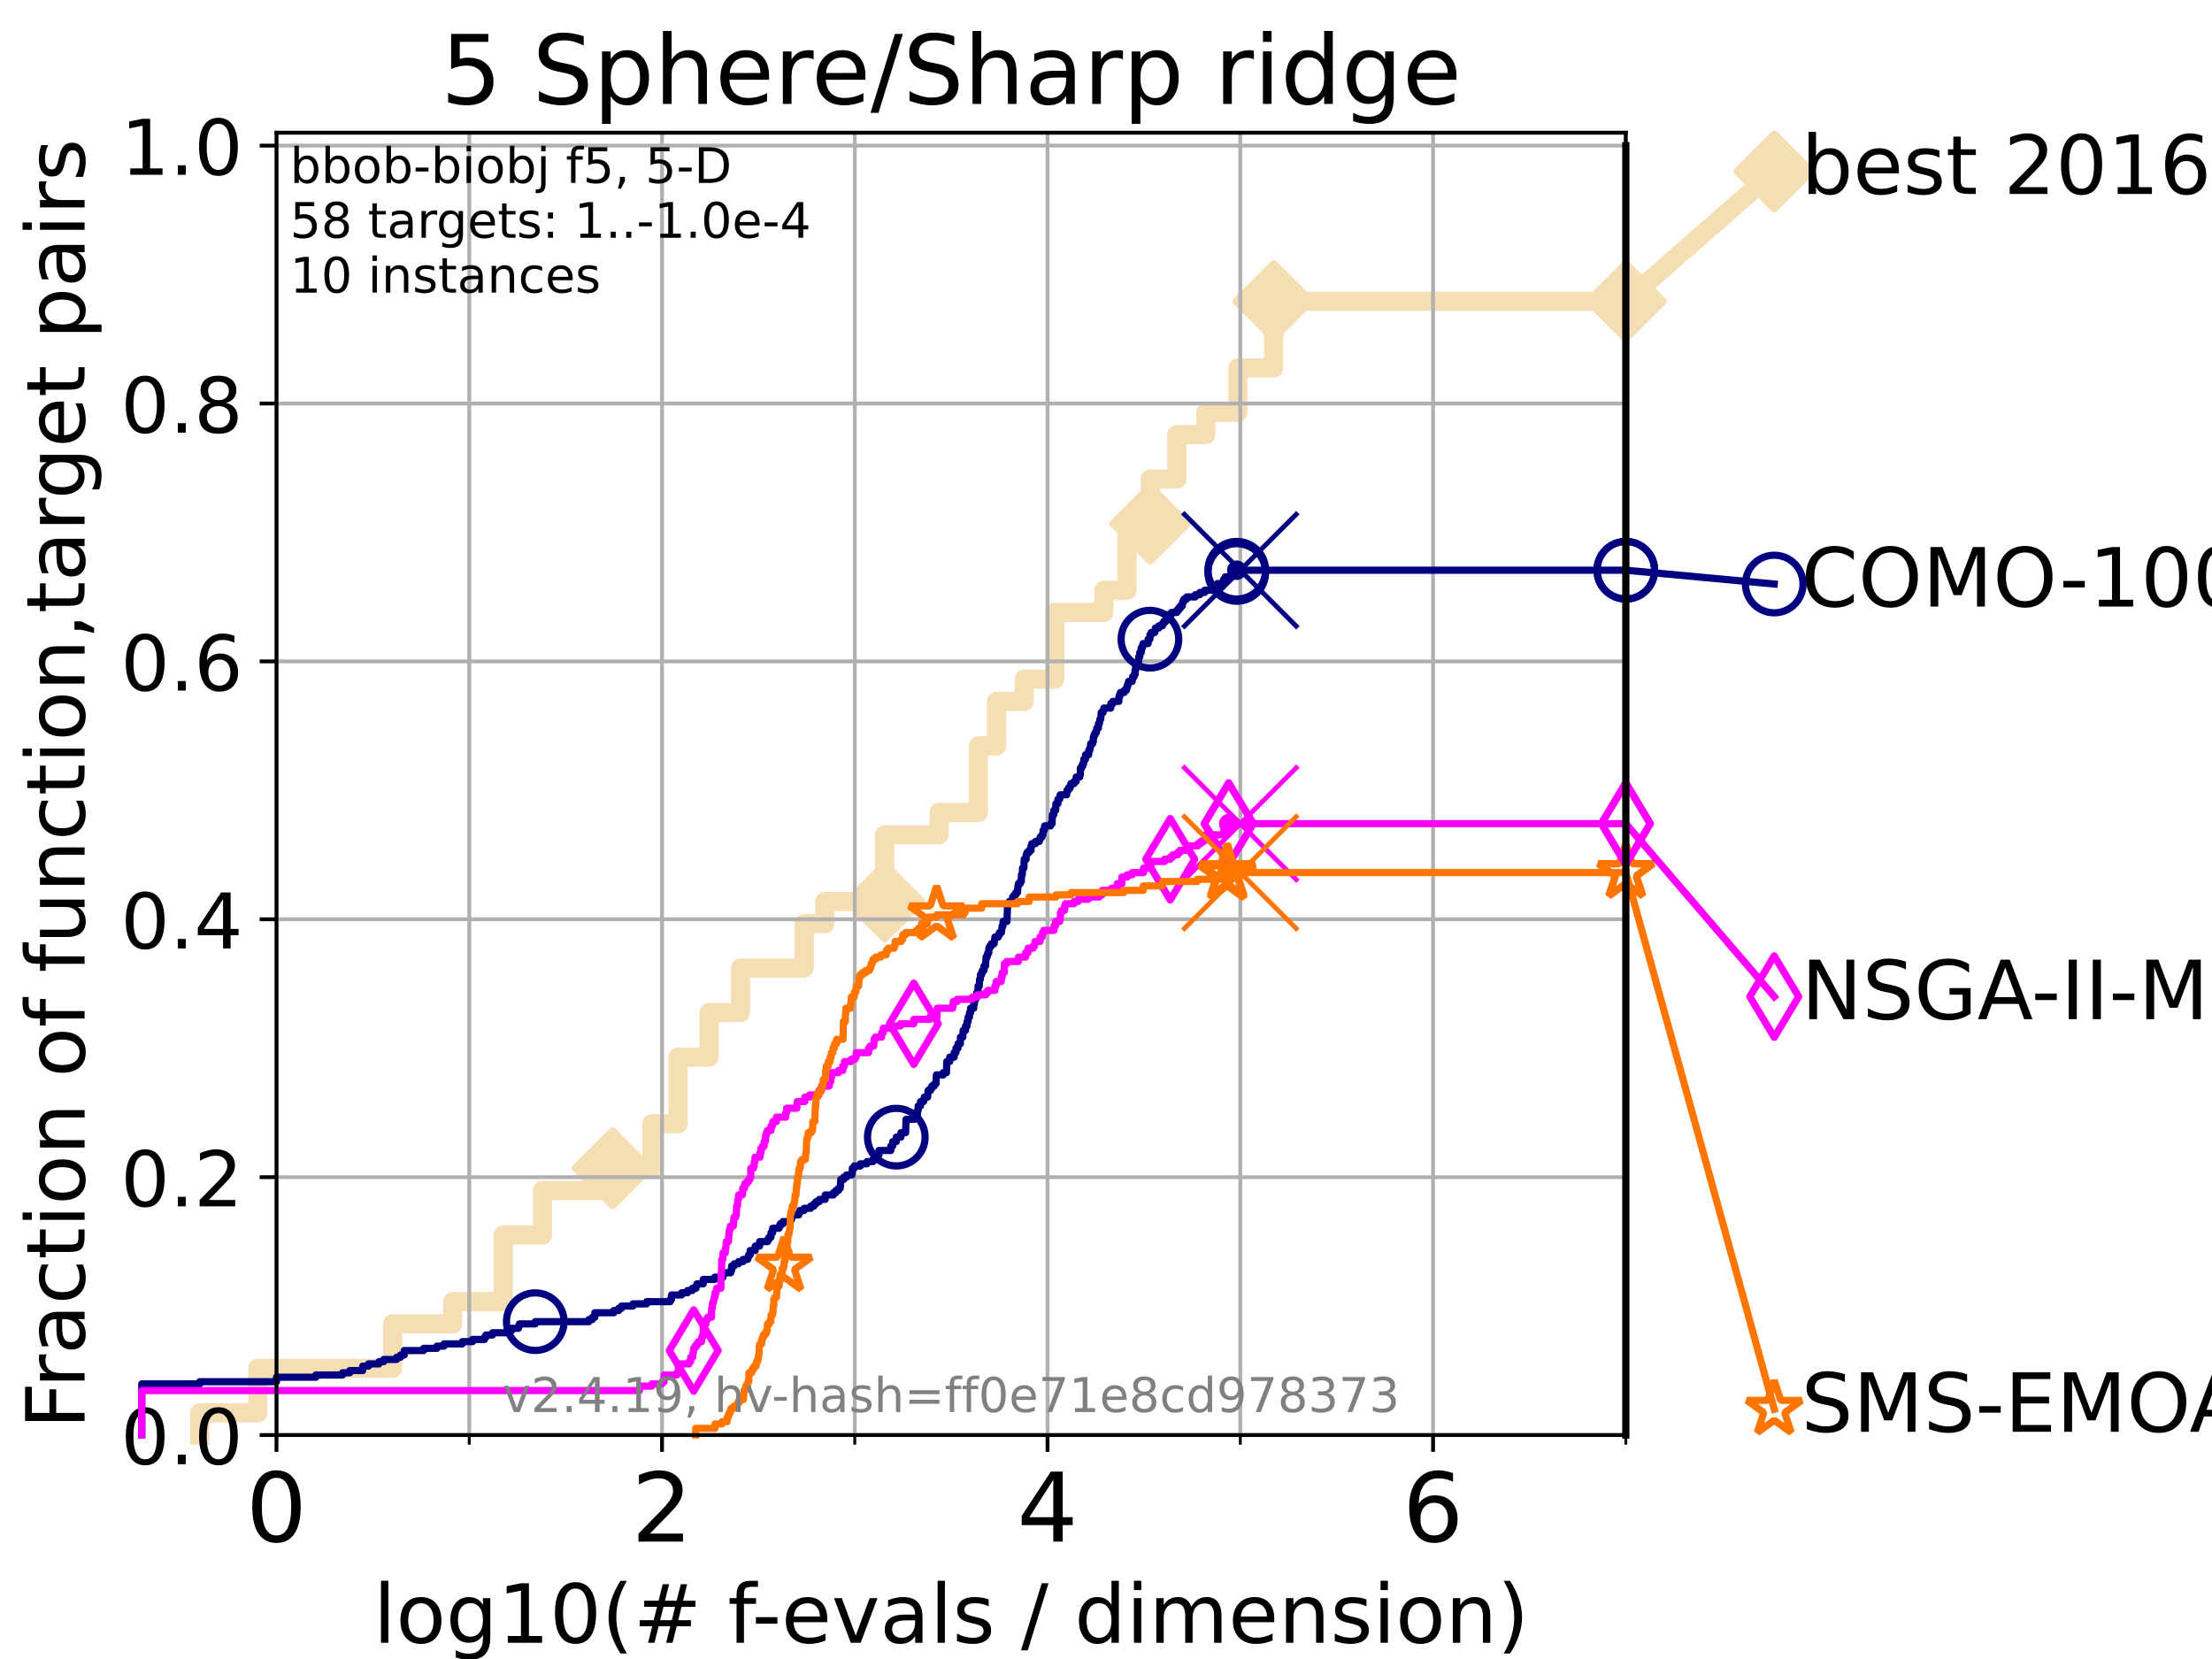 <?xml version="1.0" encoding="utf-8" standalone="no"?>
<!DOCTYPE svg PUBLIC "-//W3C//DTD SVG 1.1//EN"
  "http://www.w3.org/Graphics/SVG/1.1/DTD/svg11.dtd">
<!-- Created with matplotlib (https://matplotlib.org/) -->
<svg height="345.6pt" version="1.1" viewBox="0 0 460.8 345.6" width="460.8pt" xmlns="http://www.w3.org/2000/svg" xmlns:xlink="http://www.w3.org/1999/xlink">
 <defs>
  <style type="text/css">*{stroke-linecap:butt;stroke-linejoin:round;}</style>
 </defs>
 <g id="figure_1">
  <g id="patch_1">
   <path d="M 0 345.6 
L 460.8 345.6 
L 460.8 0 
L 0 0 
z
" style="fill:#ffffff;"/>
  </g>
  <g id="axes_1">
   <g id="patch_2">
    <path d="M 57.6 298.944 
L 338.688 298.944 
L 338.688 27.648 
L 57.6 27.648 
z
" style="fill:#ffffff;"/>
   </g>
   <g id="line2d_1">
    <path d="M 41.621 298.944 
L 41.621 294.313 
L 53.709 294.313 
L 53.709 285.05 
L 81.776 285.05 
L 81.776 275.788 
L 94.295 275.788 
L 94.295 271.157 
L 104.826 271.157 
L 104.826 257.263 
L 113.023 257.263 
L 113.023 248.001 
L 127.611 248.001 
L 127.611 243.37 
L 135.8 243.37 
L 135.8 234.107 
L 141.235 234.107 
L 141.235 220.214 
L 147.71 220.214 
L 147.71 210.951 
L 154.263 210.951 
L 154.263 201.689 
L 167.513 201.689 
L 167.513 192.426 
L 171.851 192.426 
L 171.851 187.795 
L 184.284 187.795 
L 184.284 173.901 
L 195.628 173.901 
L 195.628 169.27 
L 203.816 169.27 
L 203.816 155.377 
L 207.596 155.377 
L 207.596 146.114 
L 213.374 146.114 
L 213.374 141.483 
L 219.733 141.483 
L 219.733 127.589 
L 229.956 127.589 
L 229.956 122.958 
L 234.766 122.958 
L 234.766 109.065 
L 239.607 109.065 
L 239.607 99.802 
L 245.162 99.802 
L 245.162 90.54 
L 251.19 90.54 
L 251.19 85.909 
L 257.885 85.909 
L 257.885 76.646 
L 265.319 76.646 
L 265.319 62.753 
L 338.688 62.753 
" style="fill:none;stroke:#f5deb3;stroke-linecap:square;stroke-width:4;"/>
   </g>
   <g id="line2d_2">
    <defs>
     <path d="M 0 7.778 
L 7.778 0 
L 0 -7.778 
L -7.778 0 
z
" id="m1c6219296a" style="stroke:#f5deb3;stroke-linejoin:miter;stroke-width:1.5;"/>
    </defs>
    <g>
     <use style="fill:#f5deb3;stroke:#f5deb3;stroke-linejoin:miter;stroke-width:1.5;" x="127.611" xlink:href="#m1c6219296a" y="243.37"/>
     <use style="fill:#f5deb3;stroke:#f5deb3;stroke-linejoin:miter;stroke-width:1.5;" x="184.284" xlink:href="#m1c6219296a" y="187.795"/>
     <use style="fill:#f5deb3;stroke:#f5deb3;stroke-linejoin:miter;stroke-width:1.5;" x="239.607" xlink:href="#m1c6219296a" y="109.065"/>
     <use style="fill:#f5deb3;stroke:#f5deb3;stroke-linejoin:miter;stroke-width:1.5;" x="265.319" xlink:href="#m1c6219296a" y="62.753"/>
     <use style="fill:#f5deb3;stroke:#f5deb3;stroke-linejoin:miter;stroke-width:1.5;" x="265.319" xlink:href="#m1c6219296a" y="62.753"/>
     <use style="fill:#f5deb3;stroke:#f5deb3;stroke-linejoin:miter;stroke-width:1.5;" x="338.688" xlink:href="#m1c6219296a" y="62.753"/>
    </g>
   </g>
   <g id="line2d_3">
    <path style="fill:none;stroke:#f5deb3;stroke-linecap:square;stroke-width:4;"/>
    <g/>
   </g>
   <g id="line2d_4">
    <path d="M 338.688 62.753 
L 369.608 35.706 
" style="fill:none;stroke:#f5deb3;stroke-linecap:square;stroke-width:4;"/>
    <g>
     <use style="fill:#f5deb3;stroke:#f5deb3;stroke-linejoin:miter;stroke-width:1.5;" x="338.688" xlink:href="#m1c6219296a" y="62.753"/>
     <use style="fill:#f5deb3;stroke:#f5deb3;stroke-linejoin:miter;stroke-width:1.5;" x="369.608" xlink:href="#m1c6219296a" y="35.706"/>
    </g>
   </g>
   <g id="matplotlib.axis_1">
    <g id="xtick_1">
     <g id="line2d_5">
      <path clip-path="url(#p95902d1458)" d="M 57.6 298.944 
L 57.6 27.648 
" style="fill:none;stroke:#b0b0b0;stroke-linecap:square;stroke-width:0.8;"/>
     </g>
     <g id="line2d_6">
      <defs>
       <path d="M 0 0 
L 0 3.5 
" id="m906e877ca8" style="stroke:#000000;stroke-width:0.8;"/>
      </defs>
      <g>
       <use style="stroke:#000000;stroke-width:0.8;" x="57.6" xlink:href="#m906e877ca8" y="298.944"/>
      </g>
     </g>
     <g id="text_1">
      <!-- 0 -->
      <g transform="translate(51.237 321.141)scale(0.2 -0.2)">
       <defs>
        <path d="M 31.781 66.406 
Q 24.172 66.406 20.328 58.906 
Q 16.5 51.422 16.5 36.375 
Q 16.5 21.391 20.328 13.891 
Q 24.172 6.391 31.781 6.391 
Q 39.453 6.391 43.281 13.891 
Q 47.125 21.391 47.125 36.375 
Q 47.125 51.422 43.281 58.906 
Q 39.453 66.406 31.781 66.406 
z
M 31.781 74.219 
Q 44.047 74.219 50.516 64.516 
Q 56.984 54.828 56.984 36.375 
Q 56.984 17.969 50.516 8.266 
Q 44.047 -1.422 31.781 -1.422 
Q 19.531 -1.422 13.062 8.266 
Q 6.594 17.969 6.594 36.375 
Q 6.594 54.828 13.062 64.516 
Q 19.531 74.219 31.781 74.219 
z
" id="DejaVuSans-48"/>
       </defs>
       <use xlink:href="#DejaVuSans-48"/>
      </g>
     </g>
    </g>
    <g id="xtick_2">
     <g id="line2d_7">
      <path clip-path="url(#p95902d1458)" d="M 137.911 298.944 
L 137.911 27.648 
" style="fill:none;stroke:#b0b0b0;stroke-linecap:square;stroke-width:0.8;"/>
     </g>
     <g id="line2d_8">
      <g>
       <use style="stroke:#000000;stroke-width:0.8;" x="137.911" xlink:href="#m906e877ca8" y="298.944"/>
      </g>
     </g>
     <g id="text_2">
      <!-- 2 -->
      <g transform="translate(131.548 321.141)scale(0.2 -0.2)">
       <defs>
        <path d="M 19.188 8.297 
L 53.609 8.297 
L 53.609 0 
L 7.328 0 
L 7.328 8.297 
Q 12.938 14.109 22.625 23.891 
Q 32.328 33.688 34.812 36.531 
Q 39.547 41.844 41.422 45.531 
Q 43.312 49.219 43.312 52.781 
Q 43.312 58.594 39.234 62.25 
Q 35.156 65.922 28.609 65.922 
Q 23.969 65.922 18.812 64.312 
Q 13.672 62.703 7.812 59.422 
L 7.812 69.391 
Q 13.766 71.781 18.938 73 
Q 24.125 74.219 28.422 74.219 
Q 39.75 74.219 46.484 68.547 
Q 53.219 62.891 53.219 53.422 
Q 53.219 48.922 51.531 44.891 
Q 49.859 40.875 45.406 35.406 
Q 44.188 33.984 37.641 27.219 
Q 31.109 20.453 19.188 8.297 
z
" id="DejaVuSans-50"/>
       </defs>
       <use xlink:href="#DejaVuSans-50"/>
      </g>
     </g>
    </g>
    <g id="xtick_3">
     <g id="line2d_9">
      <path clip-path="url(#p95902d1458)" d="M 218.222 298.944 
L 218.222 27.648 
" style="fill:none;stroke:#b0b0b0;stroke-linecap:square;stroke-width:0.8;"/>
     </g>
     <g id="line2d_10">
      <g>
       <use style="stroke:#000000;stroke-width:0.8;" x="218.222" xlink:href="#m906e877ca8" y="298.944"/>
      </g>
     </g>
     <g id="text_3">
      <!-- 4 -->
      <g transform="translate(211.859 321.141)scale(0.2 -0.2)">
       <defs>
        <path d="M 37.797 64.312 
L 12.891 25.391 
L 37.797 25.391 
z
M 35.203 72.906 
L 47.609 72.906 
L 47.609 25.391 
L 58.016 25.391 
L 58.016 17.188 
L 47.609 17.188 
L 47.609 0 
L 37.797 0 
L 37.797 17.188 
L 4.891 17.188 
L 4.891 26.703 
z
" id="DejaVuSans-52"/>
       </defs>
       <use xlink:href="#DejaVuSans-52"/>
      </g>
     </g>
    </g>
    <g id="xtick_4">
     <g id="line2d_11">
      <path clip-path="url(#p95902d1458)" d="M 298.533 298.944 
L 298.533 27.648 
" style="fill:none;stroke:#b0b0b0;stroke-linecap:square;stroke-width:0.8;"/>
     </g>
     <g id="line2d_12">
      <g>
       <use style="stroke:#000000;stroke-width:0.8;" x="298.533" xlink:href="#m906e877ca8" y="298.944"/>
      </g>
     </g>
     <g id="text_4">
      <!-- 6 -->
      <g transform="translate(292.17 321.141)scale(0.2 -0.2)">
       <defs>
        <path d="M 33.016 40.375 
Q 26.375 40.375 22.484 35.828 
Q 18.609 31.297 18.609 23.391 
Q 18.609 15.531 22.484 10.953 
Q 26.375 6.391 33.016 6.391 
Q 39.656 6.391 43.531 10.953 
Q 47.406 15.531 47.406 23.391 
Q 47.406 31.297 43.531 35.828 
Q 39.656 40.375 33.016 40.375 
z
M 52.594 71.297 
L 52.594 62.312 
Q 48.875 64.062 45.094 64.984 
Q 41.312 65.922 37.594 65.922 
Q 27.828 65.922 22.672 59.328 
Q 17.531 52.734 16.797 39.406 
Q 19.672 43.656 24.016 45.922 
Q 28.375 48.188 33.594 48.188 
Q 44.578 48.188 50.953 41.516 
Q 57.328 34.859 57.328 23.391 
Q 57.328 12.156 50.688 5.359 
Q 44.047 -1.422 33.016 -1.422 
Q 20.359 -1.422 13.672 8.266 
Q 6.984 17.969 6.984 36.375 
Q 6.984 53.656 15.188 63.938 
Q 23.391 74.219 37.203 74.219 
Q 40.922 74.219 44.703 73.484 
Q 48.484 72.75 52.594 71.297 
z
" id="DejaVuSans-54"/>
       </defs>
       <use xlink:href="#DejaVuSans-54"/>
      </g>
     </g>
    </g>
    <g id="xtick_5">
     <g id="line2d_13">
      <path clip-path="url(#p95902d1458)" d="M 97.755 298.944 
L 97.755 27.648 
" style="fill:none;stroke:#b0b0b0;stroke-linecap:square;stroke-width:0.8;"/>
     </g>
     <g id="line2d_14">
      <defs>
       <path d="M 0 0 
L 0 2 
" id="m07ca7aedd6" style="stroke:#000000;stroke-width:0.6;"/>
      </defs>
      <g>
       <use style="stroke:#000000;stroke-width:0.6;" x="97.755" xlink:href="#m07ca7aedd6" y="298.944"/>
      </g>
     </g>
    </g>
    <g id="xtick_6">
     <g id="line2d_15">
      <path clip-path="url(#p95902d1458)" d="M 178.066 298.944 
L 178.066 27.648 
" style="fill:none;stroke:#b0b0b0;stroke-linecap:square;stroke-width:0.8;"/>
     </g>
     <g id="line2d_16">
      <g>
       <use style="stroke:#000000;stroke-width:0.6;" x="178.066" xlink:href="#m07ca7aedd6" y="298.944"/>
      </g>
     </g>
    </g>
    <g id="xtick_7">
     <g id="line2d_17">
      <path clip-path="url(#p95902d1458)" d="M 258.377 298.944 
L 258.377 27.648 
" style="fill:none;stroke:#b0b0b0;stroke-linecap:square;stroke-width:0.8;"/>
     </g>
     <g id="line2d_18">
      <g>
       <use style="stroke:#000000;stroke-width:0.6;" x="258.377" xlink:href="#m07ca7aedd6" y="298.944"/>
      </g>
     </g>
    </g>
    <g id="xtick_8">
     <g id="line2d_19">
      <path clip-path="url(#p95902d1458)" d="M 338.688 298.944 
L 338.688 27.648 
" style="fill:none;stroke:#b0b0b0;stroke-linecap:square;stroke-width:0.8;"/>
     </g>
     <g id="line2d_20">
      <g>
       <use style="stroke:#000000;stroke-width:0.6;" x="338.688" xlink:href="#m07ca7aedd6" y="298.944"/>
      </g>
     </g>
    </g>
    <g id="text_5">
     <!-- log10(# f-evals / dimension) -->
     <g transform="translate(77.764 342.218)scale(0.17 -0.17)">
      <defs>
       <path d="M 9.422 75.984 
L 18.406 75.984 
L 18.406 0 
L 9.422 0 
z
" id="DejaVuSans-108"/>
       <path d="M 30.609 48.391 
Q 23.391 48.391 19.188 42.75 
Q 14.984 37.109 14.984 27.297 
Q 14.984 17.484 19.156 11.844 
Q 23.344 6.203 30.609 6.203 
Q 37.797 6.203 41.984 11.859 
Q 46.188 17.531 46.188 27.297 
Q 46.188 37.016 41.984 42.703 
Q 37.797 48.391 30.609 48.391 
z
M 30.609 56 
Q 42.328 56 49.016 48.375 
Q 55.719 40.766 55.719 27.297 
Q 55.719 13.875 49.016 6.219 
Q 42.328 -1.422 30.609 -1.422 
Q 18.844 -1.422 12.172 6.219 
Q 5.516 13.875 5.516 27.297 
Q 5.516 40.766 12.172 48.375 
Q 18.844 56 30.609 56 
z
" id="DejaVuSans-111"/>
       <path d="M 45.406 27.984 
Q 45.406 37.75 41.375 43.109 
Q 37.359 48.484 30.078 48.484 
Q 22.859 48.484 18.828 43.109 
Q 14.797 37.75 14.797 27.984 
Q 14.797 18.266 18.828 12.891 
Q 22.859 7.516 30.078 7.516 
Q 37.359 7.516 41.375 12.891 
Q 45.406 18.266 45.406 27.984 
z
M 54.391 6.781 
Q 54.391 -7.172 48.188 -13.984 
Q 42 -20.797 29.203 -20.797 
Q 24.469 -20.797 20.266 -20.094 
Q 16.062 -19.391 12.109 -17.922 
L 12.109 -9.188 
Q 16.062 -11.328 19.922 -12.344 
Q 23.781 -13.375 27.781 -13.375 
Q 36.625 -13.375 41.016 -8.766 
Q 45.406 -4.156 45.406 5.172 
L 45.406 9.625 
Q 42.625 4.781 38.281 2.391 
Q 33.938 0 27.875 0 
Q 17.828 0 11.672 7.656 
Q 5.516 15.328 5.516 27.984 
Q 5.516 40.672 11.672 48.328 
Q 17.828 56 27.875 56 
Q 33.938 56 38.281 53.609 
Q 42.625 51.219 45.406 46.391 
L 45.406 54.688 
L 54.391 54.688 
z
" id="DejaVuSans-103"/>
       <path d="M 12.406 8.297 
L 28.516 8.297 
L 28.516 63.922 
L 10.984 60.406 
L 10.984 69.391 
L 28.422 72.906 
L 38.281 72.906 
L 38.281 8.297 
L 54.391 8.297 
L 54.391 0 
L 12.406 0 
z
" id="DejaVuSans-49"/>
       <path d="M 31 75.875 
Q 24.469 64.656 21.281 53.656 
Q 18.109 42.672 18.109 31.391 
Q 18.109 20.125 21.312 9.062 
Q 24.516 -2 31 -13.188 
L 23.188 -13.188 
Q 15.875 -1.703 12.234 9.375 
Q 8.594 20.453 8.594 31.391 
Q 8.594 42.281 12.203 53.312 
Q 15.828 64.359 23.188 75.875 
z
" id="DejaVuSans-40"/>
       <path d="M 51.125 44 
L 36.922 44 
L 32.812 27.688 
L 47.125 27.688 
z
M 43.797 71.781 
L 38.719 51.516 
L 52.984 51.516 
L 58.109 71.781 
L 65.922 71.781 
L 60.891 51.516 
L 76.125 51.516 
L 76.125 44 
L 58.984 44 
L 54.984 27.688 
L 70.516 27.688 
L 70.516 20.219 
L 53.078 20.219 
L 48 0 
L 40.188 0 
L 45.219 20.219 
L 30.906 20.219 
L 25.875 0 
L 18.016 0 
L 23.094 20.219 
L 7.719 20.219 
L 7.719 27.688 
L 24.906 27.688 
L 29 44 
L 13.281 44 
L 13.281 51.516 
L 30.906 51.516 
L 35.891 71.781 
z
" id="DejaVuSans-35"/>
       <path id="DejaVuSans-32"/>
       <path d="M 37.109 75.984 
L 37.109 68.5 
L 28.516 68.5 
Q 23.688 68.5 21.797 66.547 
Q 19.922 64.594 19.922 59.516 
L 19.922 54.688 
L 34.719 54.688 
L 34.719 47.703 
L 19.922 47.703 
L 19.922 0 
L 10.891 0 
L 10.891 47.703 
L 2.297 47.703 
L 2.297 54.688 
L 10.891 54.688 
L 10.891 58.5 
Q 10.891 67.625 15.141 71.797 
Q 19.391 75.984 28.609 75.984 
z
" id="DejaVuSans-102"/>
       <path d="M 4.891 31.391 
L 31.203 31.391 
L 31.203 23.391 
L 4.891 23.391 
z
" id="DejaVuSans-45"/>
       <path d="M 56.203 29.594 
L 56.203 25.203 
L 14.891 25.203 
Q 15.484 15.922 20.484 11.062 
Q 25.484 6.203 34.422 6.203 
Q 39.594 6.203 44.453 7.469 
Q 49.312 8.734 54.109 11.281 
L 54.109 2.781 
Q 49.266 0.734 44.188 -0.344 
Q 39.109 -1.422 33.891 -1.422 
Q 20.797 -1.422 13.156 6.188 
Q 5.516 13.812 5.516 26.812 
Q 5.516 40.234 12.766 48.109 
Q 20.016 56 32.328 56 
Q 43.359 56 49.781 48.891 
Q 56.203 41.797 56.203 29.594 
z
M 47.219 32.234 
Q 47.125 39.594 43.094 43.984 
Q 39.062 48.391 32.422 48.391 
Q 24.906 48.391 20.391 44.141 
Q 15.875 39.891 15.188 32.172 
z
" id="DejaVuSans-101"/>
       <path d="M 2.984 54.688 
L 12.5 54.688 
L 29.594 8.797 
L 46.688 54.688 
L 56.203 54.688 
L 35.688 0 
L 23.484 0 
z
" id="DejaVuSans-118"/>
       <path d="M 34.281 27.484 
Q 23.391 27.484 19.188 25 
Q 14.984 22.516 14.984 16.5 
Q 14.984 11.719 18.141 8.906 
Q 21.297 6.109 26.703 6.109 
Q 34.188 6.109 38.703 11.406 
Q 43.219 16.703 43.219 25.484 
L 43.219 27.484 
z
M 52.203 31.203 
L 52.203 0 
L 43.219 0 
L 43.219 8.297 
Q 40.141 3.328 35.547 0.953 
Q 30.953 -1.422 24.312 -1.422 
Q 15.922 -1.422 10.953 3.297 
Q 6 8.016 6 15.922 
Q 6 25.141 12.172 29.828 
Q 18.359 34.516 30.609 34.516 
L 43.219 34.516 
L 43.219 35.406 
Q 43.219 41.609 39.141 45 
Q 35.062 48.391 27.688 48.391 
Q 23 48.391 18.547 47.266 
Q 14.109 46.141 10.016 43.891 
L 10.016 52.203 
Q 14.938 54.109 19.578 55.047 
Q 24.219 56 28.609 56 
Q 40.484 56 46.344 49.844 
Q 52.203 43.703 52.203 31.203 
z
" id="DejaVuSans-97"/>
       <path d="M 44.281 53.078 
L 44.281 44.578 
Q 40.484 46.531 36.375 47.5 
Q 32.281 48.484 27.875 48.484 
Q 21.188 48.484 17.844 46.438 
Q 14.5 44.391 14.5 40.281 
Q 14.5 37.156 16.891 35.375 
Q 19.281 33.594 26.516 31.984 
L 29.594 31.297 
Q 39.156 29.25 43.188 25.516 
Q 47.219 21.781 47.219 15.094 
Q 47.219 7.469 41.188 3.016 
Q 35.156 -1.422 24.609 -1.422 
Q 20.219 -1.422 15.453 -0.562 
Q 10.688 0.297 5.422 2 
L 5.422 11.281 
Q 10.406 8.688 15.234 7.391 
Q 20.062 6.109 24.812 6.109 
Q 31.156 6.109 34.562 8.281 
Q 37.984 10.453 37.984 14.406 
Q 37.984 18.062 35.516 20.016 
Q 33.062 21.969 24.703 23.781 
L 21.578 24.516 
Q 13.234 26.266 9.516 29.906 
Q 5.812 33.547 5.812 39.891 
Q 5.812 47.609 11.281 51.797 
Q 16.75 56 26.812 56 
Q 31.781 56 36.172 55.266 
Q 40.578 54.547 44.281 53.078 
z
" id="DejaVuSans-115"/>
       <path d="M 25.391 72.906 
L 33.688 72.906 
L 8.297 -9.281 
L 0 -9.281 
z
" id="DejaVuSans-47"/>
       <path d="M 45.406 46.391 
L 45.406 75.984 
L 54.391 75.984 
L 54.391 0 
L 45.406 0 
L 45.406 8.203 
Q 42.578 3.328 38.25 0.953 
Q 33.938 -1.422 27.875 -1.422 
Q 17.969 -1.422 11.734 6.484 
Q 5.516 14.406 5.516 27.297 
Q 5.516 40.188 11.734 48.094 
Q 17.969 56 27.875 56 
Q 33.938 56 38.25 53.625 
Q 42.578 51.266 45.406 46.391 
z
M 14.797 27.297 
Q 14.797 17.391 18.875 11.75 
Q 22.953 6.109 30.078 6.109 
Q 37.203 6.109 41.297 11.75 
Q 45.406 17.391 45.406 27.297 
Q 45.406 37.203 41.297 42.844 
Q 37.203 48.484 30.078 48.484 
Q 22.953 48.484 18.875 42.844 
Q 14.797 37.203 14.797 27.297 
z
" id="DejaVuSans-100"/>
       <path d="M 9.422 54.688 
L 18.406 54.688 
L 18.406 0 
L 9.422 0 
z
M 9.422 75.984 
L 18.406 75.984 
L 18.406 64.594 
L 9.422 64.594 
z
" id="DejaVuSans-105"/>
       <path d="M 52 44.188 
Q 55.375 50.25 60.062 53.125 
Q 64.75 56 71.094 56 
Q 79.641 56 84.281 50.016 
Q 88.922 44.047 88.922 33.016 
L 88.922 0 
L 79.891 0 
L 79.891 32.719 
Q 79.891 40.578 77.094 44.375 
Q 74.312 48.188 68.609 48.188 
Q 61.625 48.188 57.562 43.547 
Q 53.516 38.922 53.516 30.906 
L 53.516 0 
L 44.484 0 
L 44.484 32.719 
Q 44.484 40.625 41.703 44.406 
Q 38.922 48.188 33.109 48.188 
Q 26.219 48.188 22.156 43.531 
Q 18.109 38.875 18.109 30.906 
L 18.109 0 
L 9.078 0 
L 9.078 54.688 
L 18.109 54.688 
L 18.109 46.188 
Q 21.188 51.219 25.484 53.609 
Q 29.781 56 35.688 56 
Q 41.656 56 45.828 52.969 
Q 50 49.953 52 44.188 
z
" id="DejaVuSans-109"/>
       <path d="M 54.891 33.016 
L 54.891 0 
L 45.906 0 
L 45.906 32.719 
Q 45.906 40.484 42.875 44.328 
Q 39.844 48.188 33.797 48.188 
Q 26.516 48.188 22.312 43.547 
Q 18.109 38.922 18.109 30.906 
L 18.109 0 
L 9.078 0 
L 9.078 54.688 
L 18.109 54.688 
L 18.109 46.188 
Q 21.344 51.125 25.703 53.562 
Q 30.078 56 35.797 56 
Q 45.219 56 50.047 50.172 
Q 54.891 44.344 54.891 33.016 
z
" id="DejaVuSans-110"/>
       <path d="M 8.016 75.875 
L 15.828 75.875 
Q 23.141 64.359 26.781 53.312 
Q 30.422 42.281 30.422 31.391 
Q 30.422 20.453 26.781 9.375 
Q 23.141 -1.703 15.828 -13.188 
L 8.016 -13.188 
Q 14.5 -2 17.703 9.062 
Q 20.906 20.125 20.906 31.391 
Q 20.906 42.672 17.703 53.656 
Q 14.5 64.656 8.016 75.875 
z
" id="DejaVuSans-41"/>
      </defs>
      <use xlink:href="#DejaVuSans-108"/>
      <use x="27.783" xlink:href="#DejaVuSans-111"/>
      <use x="88.965" xlink:href="#DejaVuSans-103"/>
      <use x="152.441" xlink:href="#DejaVuSans-49"/>
      <use x="216.064" xlink:href="#DejaVuSans-48"/>
      <use x="279.688" xlink:href="#DejaVuSans-40"/>
      <use x="318.701" xlink:href="#DejaVuSans-35"/>
      <use x="402.49" xlink:href="#DejaVuSans-32"/>
      <use x="434.277" xlink:href="#DejaVuSans-102"/>
      <use x="463.982" xlink:href="#DejaVuSans-45"/>
      <use x="500.066" xlink:href="#DejaVuSans-101"/>
      <use x="561.59" xlink:href="#DejaVuSans-118"/>
      <use x="620.77" xlink:href="#DejaVuSans-97"/>
      <use x="682.049" xlink:href="#DejaVuSans-108"/>
      <use x="709.832" xlink:href="#DejaVuSans-115"/>
      <use x="761.932" xlink:href="#DejaVuSans-32"/>
      <use x="793.719" xlink:href="#DejaVuSans-47"/>
      <use x="827.41" xlink:href="#DejaVuSans-32"/>
      <use x="859.197" xlink:href="#DejaVuSans-100"/>
      <use x="922.674" xlink:href="#DejaVuSans-105"/>
      <use x="950.457" xlink:href="#DejaVuSans-109"/>
      <use x="1047.869" xlink:href="#DejaVuSans-101"/>
      <use x="1109.393" xlink:href="#DejaVuSans-110"/>
      <use x="1172.771" xlink:href="#DejaVuSans-115"/>
      <use x="1224.871" xlink:href="#DejaVuSans-105"/>
      <use x="1252.654" xlink:href="#DejaVuSans-111"/>
      <use x="1313.836" xlink:href="#DejaVuSans-110"/>
      <use x="1377.215" xlink:href="#DejaVuSans-41"/>
     </g>
    </g>
   </g>
   <g id="matplotlib.axis_2">
    <g id="ytick_1">
     <g id="line2d_21">
      <path clip-path="url(#p95902d1458)" d="M 57.6 298.944 
L 338.688 298.944 
" style="fill:none;stroke:#b0b0b0;stroke-linecap:square;stroke-width:0.8;"/>
     </g>
     <g id="line2d_22">
      <defs>
       <path d="M 0 0 
L -3.5 0 
" id="me71753a3d5" style="stroke:#000000;stroke-width:0.8;"/>
      </defs>
      <g>
       <use style="stroke:#000000;stroke-width:0.8;" x="57.6" xlink:href="#me71753a3d5" y="298.944"/>
      </g>
     </g>
     <g id="text_6">
      <!-- 0.0 -->
      <g transform="translate(25.155 305.023)scale(0.16 -0.16)">
       <defs>
        <path d="M 10.688 12.406 
L 21 12.406 
L 21 0 
L 10.688 0 
z
" id="DejaVuSans-46"/>
       </defs>
       <use xlink:href="#DejaVuSans-48"/>
       <use x="63.623" xlink:href="#DejaVuSans-46"/>
       <use x="95.41" xlink:href="#DejaVuSans-48"/>
      </g>
     </g>
    </g>
    <g id="ytick_2">
     <g id="line2d_23">
      <path clip-path="url(#p95902d1458)" d="M 57.6 245.222 
L 338.688 245.222 
" style="fill:none;stroke:#b0b0b0;stroke-linecap:square;stroke-width:0.8;"/>
     </g>
     <g id="line2d_24">
      <g>
       <use style="stroke:#000000;stroke-width:0.8;" x="57.6" xlink:href="#me71753a3d5" y="245.222"/>
      </g>
     </g>
     <g id="text_7">
      <!-- 0.2 -->
      <g transform="translate(25.155 251.301)scale(0.16 -0.16)">
       <use xlink:href="#DejaVuSans-48"/>
       <use x="63.623" xlink:href="#DejaVuSans-46"/>
       <use x="95.41" xlink:href="#DejaVuSans-50"/>
      </g>
     </g>
    </g>
    <g id="ytick_3">
     <g id="line2d_25">
      <path clip-path="url(#p95902d1458)" d="M 57.6 191.5 
L 338.688 191.5 
" style="fill:none;stroke:#b0b0b0;stroke-linecap:square;stroke-width:0.8;"/>
     </g>
     <g id="line2d_26">
      <g>
       <use style="stroke:#000000;stroke-width:0.8;" x="57.6" xlink:href="#me71753a3d5" y="191.5"/>
      </g>
     </g>
     <g id="text_8">
      <!-- 0.4 -->
      <g transform="translate(25.155 197.579)scale(0.16 -0.16)">
       <use xlink:href="#DejaVuSans-48"/>
       <use x="63.623" xlink:href="#DejaVuSans-46"/>
       <use x="95.41" xlink:href="#DejaVuSans-52"/>
      </g>
     </g>
    </g>
    <g id="ytick_4">
     <g id="line2d_27">
      <path clip-path="url(#p95902d1458)" d="M 57.6 137.778 
L 338.688 137.778 
" style="fill:none;stroke:#b0b0b0;stroke-linecap:square;stroke-width:0.8;"/>
     </g>
     <g id="line2d_28">
      <g>
       <use style="stroke:#000000;stroke-width:0.8;" x="57.6" xlink:href="#me71753a3d5" y="137.778"/>
      </g>
     </g>
     <g id="text_9">
      <!-- 0.6 -->
      <g transform="translate(25.155 143.857)scale(0.16 -0.16)">
       <use xlink:href="#DejaVuSans-48"/>
       <use x="63.623" xlink:href="#DejaVuSans-46"/>
       <use x="95.41" xlink:href="#DejaVuSans-54"/>
      </g>
     </g>
    </g>
    <g id="ytick_5">
     <g id="line2d_29">
      <path clip-path="url(#p95902d1458)" d="M 57.6 84.056 
L 338.688 84.056 
" style="fill:none;stroke:#b0b0b0;stroke-linecap:square;stroke-width:0.8;"/>
     </g>
     <g id="line2d_30">
      <g>
       <use style="stroke:#000000;stroke-width:0.8;" x="57.6" xlink:href="#me71753a3d5" y="84.056"/>
      </g>
     </g>
     <g id="text_10">
      <!-- 0.8 -->
      <g transform="translate(25.155 90.135)scale(0.16 -0.16)">
       <defs>
        <path d="M 31.781 34.625 
Q 24.75 34.625 20.719 30.859 
Q 16.703 27.094 16.703 20.516 
Q 16.703 13.922 20.719 10.156 
Q 24.75 6.391 31.781 6.391 
Q 38.812 6.391 42.859 10.172 
Q 46.922 13.969 46.922 20.516 
Q 46.922 27.094 42.891 30.859 
Q 38.875 34.625 31.781 34.625 
z
M 21.922 38.812 
Q 15.578 40.375 12.031 44.719 
Q 8.5 49.078 8.5 55.328 
Q 8.5 64.062 14.719 69.141 
Q 20.953 74.219 31.781 74.219 
Q 42.672 74.219 48.875 69.141 
Q 55.078 64.062 55.078 55.328 
Q 55.078 49.078 51.531 44.719 
Q 48 40.375 41.703 38.812 
Q 48.828 37.156 52.797 32.312 
Q 56.781 27.484 56.781 20.516 
Q 56.781 9.906 50.312 4.234 
Q 43.844 -1.422 31.781 -1.422 
Q 19.734 -1.422 13.25 4.234 
Q 6.781 9.906 6.781 20.516 
Q 6.781 27.484 10.781 32.312 
Q 14.797 37.156 21.922 38.812 
z
M 18.312 54.391 
Q 18.312 48.734 21.844 45.562 
Q 25.391 42.391 31.781 42.391 
Q 38.141 42.391 41.719 45.562 
Q 45.312 48.734 45.312 54.391 
Q 45.312 60.062 41.719 63.234 
Q 38.141 66.406 31.781 66.406 
Q 25.391 66.406 21.844 63.234 
Q 18.312 60.062 18.312 54.391 
z
" id="DejaVuSans-56"/>
       </defs>
       <use xlink:href="#DejaVuSans-48"/>
       <use x="63.623" xlink:href="#DejaVuSans-46"/>
       <use x="95.41" xlink:href="#DejaVuSans-56"/>
      </g>
     </g>
    </g>
    <g id="ytick_6">
     <g id="line2d_31">
      <path clip-path="url(#p95902d1458)" d="M 57.6 30.334 
L 338.688 30.334 
" style="fill:none;stroke:#b0b0b0;stroke-linecap:square;stroke-width:0.8;"/>
     </g>
     <g id="line2d_32">
      <g>
       <use style="stroke:#000000;stroke-width:0.8;" x="57.6" xlink:href="#me71753a3d5" y="30.334"/>
      </g>
     </g>
     <g id="text_11">
      <!-- 1.0 -->
      <g transform="translate(25.155 36.413)scale(0.16 -0.16)">
       <use xlink:href="#DejaVuSans-49"/>
       <use x="63.623" xlink:href="#DejaVuSans-46"/>
       <use x="95.41" xlink:href="#DejaVuSans-48"/>
      </g>
     </g>
    </g>
    <g id="text_12">
     <!-- Fraction of function,target pairs -->
     <g transform="translate(17.62 297.681)rotate(-90)scale(0.17 -0.17)">
      <defs>
       <path d="M 9.812 72.906 
L 51.703 72.906 
L 51.703 64.594 
L 19.672 64.594 
L 19.672 43.109 
L 48.578 43.109 
L 48.578 34.812 
L 19.672 34.812 
L 19.672 0 
L 9.812 0 
z
" id="DejaVuSans-70"/>
       <path d="M 41.109 46.297 
Q 39.594 47.172 37.812 47.578 
Q 36.031 48 33.891 48 
Q 26.266 48 22.188 43.047 
Q 18.109 38.094 18.109 28.812 
L 18.109 0 
L 9.078 0 
L 9.078 54.688 
L 18.109 54.688 
L 18.109 46.188 
Q 20.953 51.172 25.484 53.578 
Q 30.031 56 36.531 56 
Q 37.453 56 38.578 55.875 
Q 39.703 55.766 41.062 55.516 
z
" id="DejaVuSans-114"/>
       <path d="M 48.781 52.594 
L 48.781 44.188 
Q 44.969 46.297 41.141 47.344 
Q 37.312 48.391 33.406 48.391 
Q 24.656 48.391 19.812 42.844 
Q 14.984 37.312 14.984 27.297 
Q 14.984 17.281 19.812 11.734 
Q 24.656 6.203 33.406 6.203 
Q 37.312 6.203 41.141 7.25 
Q 44.969 8.297 48.781 10.406 
L 48.781 2.094 
Q 45.016 0.344 40.984 -0.531 
Q 36.969 -1.422 32.422 -1.422 
Q 20.062 -1.422 12.781 6.344 
Q 5.516 14.109 5.516 27.297 
Q 5.516 40.672 12.859 48.328 
Q 20.219 56 33.016 56 
Q 37.156 56 41.109 55.141 
Q 45.062 54.297 48.781 52.594 
z
" id="DejaVuSans-99"/>
       <path d="M 18.312 70.219 
L 18.312 54.688 
L 36.812 54.688 
L 36.812 47.703 
L 18.312 47.703 
L 18.312 18.016 
Q 18.312 11.328 20.141 9.422 
Q 21.969 7.516 27.594 7.516 
L 36.812 7.516 
L 36.812 0 
L 27.594 0 
Q 17.188 0 13.234 3.875 
Q 9.281 7.766 9.281 18.016 
L 9.281 47.703 
L 2.688 47.703 
L 2.688 54.688 
L 9.281 54.688 
L 9.281 70.219 
z
" id="DejaVuSans-116"/>
       <path d="M 8.5 21.578 
L 8.5 54.688 
L 17.484 54.688 
L 17.484 21.922 
Q 17.484 14.156 20.5 10.266 
Q 23.531 6.391 29.594 6.391 
Q 36.859 6.391 41.078 11.031 
Q 45.312 15.672 45.312 23.688 
L 45.312 54.688 
L 54.297 54.688 
L 54.297 0 
L 45.312 0 
L 45.312 8.406 
Q 42.047 3.422 37.719 1 
Q 33.406 -1.422 27.688 -1.422 
Q 18.266 -1.422 13.375 4.438 
Q 8.5 10.297 8.5 21.578 
z
M 31.109 56 
z
" id="DejaVuSans-117"/>
       <path d="M 11.719 12.406 
L 22.016 12.406 
L 22.016 4 
L 14.016 -11.625 
L 7.719 -11.625 
L 11.719 4 
z
" id="DejaVuSans-44"/>
       <path d="M 18.109 8.203 
L 18.109 -20.797 
L 9.078 -20.797 
L 9.078 54.688 
L 18.109 54.688 
L 18.109 46.391 
Q 20.953 51.266 25.266 53.625 
Q 29.594 56 35.594 56 
Q 45.562 56 51.781 48.094 
Q 58.016 40.188 58.016 27.297 
Q 58.016 14.406 51.781 6.484 
Q 45.562 -1.422 35.594 -1.422 
Q 29.594 -1.422 25.266 0.953 
Q 20.953 3.328 18.109 8.203 
z
M 48.688 27.297 
Q 48.688 37.203 44.609 42.844 
Q 40.531 48.484 33.406 48.484 
Q 26.266 48.484 22.188 42.844 
Q 18.109 37.203 18.109 27.297 
Q 18.109 17.391 22.188 11.75 
Q 26.266 6.109 33.406 6.109 
Q 40.531 6.109 44.609 11.75 
Q 48.688 17.391 48.688 27.297 
z
" id="DejaVuSans-112"/>
      </defs>
      <use xlink:href="#DejaVuSans-70"/>
      <use x="50.27" xlink:href="#DejaVuSans-114"/>
      <use x="91.383" xlink:href="#DejaVuSans-97"/>
      <use x="152.662" xlink:href="#DejaVuSans-99"/>
      <use x="207.643" xlink:href="#DejaVuSans-116"/>
      <use x="246.852" xlink:href="#DejaVuSans-105"/>
      <use x="274.635" xlink:href="#DejaVuSans-111"/>
      <use x="335.816" xlink:href="#DejaVuSans-110"/>
      <use x="399.195" xlink:href="#DejaVuSans-32"/>
      <use x="430.982" xlink:href="#DejaVuSans-111"/>
      <use x="492.164" xlink:href="#DejaVuSans-102"/>
      <use x="527.369" xlink:href="#DejaVuSans-32"/>
      <use x="559.156" xlink:href="#DejaVuSans-102"/>
      <use x="594.361" xlink:href="#DejaVuSans-117"/>
      <use x="657.74" xlink:href="#DejaVuSans-110"/>
      <use x="721.119" xlink:href="#DejaVuSans-99"/>
      <use x="776.1" xlink:href="#DejaVuSans-116"/>
      <use x="815.309" xlink:href="#DejaVuSans-105"/>
      <use x="843.092" xlink:href="#DejaVuSans-111"/>
      <use x="904.273" xlink:href="#DejaVuSans-110"/>
      <use x="967.652" xlink:href="#DejaVuSans-44"/>
      <use x="999.439" xlink:href="#DejaVuSans-116"/>
      <use x="1038.648" xlink:href="#DejaVuSans-97"/>
      <use x="1099.928" xlink:href="#DejaVuSans-114"/>
      <use x="1139.291" xlink:href="#DejaVuSans-103"/>
      <use x="1202.768" xlink:href="#DejaVuSans-101"/>
      <use x="1264.291" xlink:href="#DejaVuSans-116"/>
      <use x="1303.5" xlink:href="#DejaVuSans-32"/>
      <use x="1335.287" xlink:href="#DejaVuSans-112"/>
      <use x="1398.764" xlink:href="#DejaVuSans-97"/>
      <use x="1460.043" xlink:href="#DejaVuSans-105"/>
      <use x="1487.826" xlink:href="#DejaVuSans-114"/>
      <use x="1528.939" xlink:href="#DejaVuSans-115"/>
     </g>
    </g>
   </g>
   <g id="line2d_33">
    <defs>
     <path d="M 0 1.5 
C 0.398 1.5 0.779 1.342 1.061 1.061 
C 1.342 0.779 1.5 0.398 1.5 0 
C 1.5 -0.398 1.342 -0.779 1.061 -1.061 
C 0.779 -1.342 0.398 -1.5 0 -1.5 
C -0.398 -1.5 -0.779 -1.342 -1.061 -1.061 
C -1.342 -0.779 -1.5 -0.398 -1.5 0 
C -1.5 0.398 -1.342 0.779 -1.061 1.061 
C -0.779 1.342 -0.398 1.5 0 1.5 
z
" id="m11937816c7" style="stroke:#f5deb3;"/>
    </defs>
    <g>
     <use style="fill:#f5deb3;stroke:#f5deb3;" x="265.319" xlink:href="#m11937816c7" y="62.753"/>
     <use style="fill:#f5deb3;stroke:#f5deb3;" x="265.319" xlink:href="#m11937816c7" y="62.753"/>
    </g>
   </g>
   <g id="line2d_34">
    <defs>
     <path d="M 0 1.5 
C 0.398 1.5 0.779 1.342 1.061 1.061 
C 1.342 0.779 1.5 0.398 1.5 0 
C 1.5 -0.398 1.342 -0.779 1.061 -1.061 
C 0.779 -1.342 0.398 -1.5 0 -1.5 
C -0.398 -1.5 -0.779 -1.342 -1.061 -1.061 
C -1.342 -0.779 -1.5 -0.398 -1.5 0 
C -1.5 0.398 -1.342 0.779 -1.061 1.061 
C -0.779 1.342 -0.398 1.5 0 1.5 
z
" id="m9d39b723d1" style="stroke:#000080;"/>
    </defs>
    <g>
     <use style="fill:#000080;stroke:#000080;" x="257.642" xlink:href="#m9d39b723d1" y="118.79"/>
     <use style="fill:#000080;stroke:#000080;" x="257.642" xlink:href="#m9d39b723d1" y="118.79"/>
    </g>
   </g>
   <g id="line2d_35">
    <path d="M 29.533 298.944 
L 29.533 288.292 
L 41.621 288.292 
L 41.621 287.829 
L 57.6 287.829 
L 57.6 286.903 
L 65.797 286.903 
L 65.797 286.44 
L 71.35 286.44 
L 71.35 285.977 
L 72.868 285.977 
L 72.868 285.514 
L 75.556 285.514 
L 75.556 284.587 
L 76.759 284.587 
L 76.759 284.124 
L 78.942 284.124 
L 78.942 283.661 
L 79.939 283.661 
L 79.939 283.198 
L 82.627 283.198 
L 82.627 282.735 
L 83.438 282.735 
L 83.438 282.272 
L 84.213 282.272 
L 84.213 281.345 
L 88.256 281.345 
L 88.256 280.882 
L 91.03 280.882 
L 91.03 280.419 
L 92.504 280.419 
L 92.504 279.956 
L 96.301 279.956 
L 96.301 279.493 
L 98.439 279.493 
L 98.439 279.03 
L 100.935 279.03 
L 100.935 278.567 
L 101.223 278.567 
L 101.223 278.104 
L 102.597 278.104 
L 102.597 277.64 
L 105.733 277.64 
L 105.733 277.177 
L 106.594 277.177 
L 106.594 276.714 
L 108.006 276.714 
L 108.006 276.251 
L 108.199 276.251 
L 108.199 275.788 
L 111.506 275.788 
L 111.506 275.325 
L 122.699 275.325 
L 122.699 274.862 
L 123.434 274.862 
L 123.434 274.399 
L 123.908 274.399 
L 123.908 273.472 
L 127.861 273.472 
L 127.861 273.009 
L 128.886 273.009 
L 128.886 272.546 
L 129.461 272.546 
L 129.461 272.083 
L 131.84 272.083 
L 131.84 271.62 
L 134.703 271.62 
L 134.703 271.157 
L 139.605 271.157 
L 139.605 270.694 
L 139.887 270.694 
L 139.887 269.767 
L 141.997 269.767 
L 141.997 269.304 
L 143.222 269.304 
L 143.222 268.841 
L 144.221 268.841 
L 144.221 268.378 
L 144.982 268.378 
L 144.982 267.915 
L 145.167 267.915 
L 145.167 267.452 
L 146.495 267.452 
L 146.495 266.526 
L 148.883 266.526 
L 148.883 266.062 
L 150.632 266.062 
L 150.632 265.136 
L 152.223 265.136 
L 152.223 264.673 
L 152.406 264.673 
L 152.406 263.747 
L 152.93 263.747 
L 152.93 263.284 
L 153.848 263.284 
L 153.848 262.821 
L 154.788 262.821 
L 154.788 262.357 
L 155.767 262.357 
L 155.767 261.894 
L 155.941 261.894 
L 155.941 261.431 
L 156.273 261.431 
L 156.273 260.505 
L 157.324 260.505 
L 157.324 259.579 
L 158.239 259.579 
L 158.239 258.653 
L 159.917 258.653 
L 159.917 258.189 
L 160.201 258.189 
L 160.201 257.726 
L 160.614 257.726 
L 160.614 256.8 
L 160.952 256.8 
L 160.952 255.874 
L 162.303 255.874 
L 162.303 255.411 
L 162.526 255.411 
L 162.526 254.948 
L 163.095 254.948 
L 163.095 254.484 
L 164.668 254.484 
L 164.668 254.021 
L 164.907 254.021 
L 164.907 253.558 
L 165.04 253.558 
L 165.04 253.095 
L 166.378 253.095 
L 166.378 252.632 
L 166.622 252.632 
L 166.622 252.169 
L 167.52 252.169 
L 167.52 251.706 
L 168.888 251.706 
L 168.888 251.243 
L 169.566 251.243 
L 169.566 250.779 
L 170.009 250.779 
L 170.009 250.316 
L 170.687 250.316 
L 170.687 249.853 
L 171.901 249.853 
L 171.901 248.927 
L 173.608 248.927 
L 173.608 248.464 
L 174.127 248.464 
L 174.127 248.001 
L 174.669 248.001 
L 174.669 247.538 
L 175.046 247.538 
L 175.15 245.685 
L 175.773 245.685 
L 175.773 245.222 
L 176.36 245.222 
L 176.36 244.759 
L 177.474 244.759 
L 177.564 243.37 
L 177.93 243.37 
L 177.93 242.906 
L 179.214 242.906 
L 179.214 242.443 
L 180.6 242.443 
L 180.6 241.98 
L 181.851 241.98 
L 181.851 241.517 
L 182.858 241.517 
L 182.858 240.591 
L 183.095 240.591 
L 183.095 239.665 
L 185.574 239.665 
L 185.574 238.738 
L 185.973 238.738 
L 185.973 237.812 
L 186.717 237.812 
L 186.717 236.886 
L 187.677 236.886 
L 187.677 235.96 
L 188.662 235.96 
L 188.738 233.181 
L 190.498 233.181 
L 190.498 232.255 
L 191.108 232.255 
L 191.108 231.328 
L 191.266 231.328 
L 191.266 230.402 
L 191.759 230.402 
L 191.759 229.476 
L 192.406 229.476 
L 192.406 229.013 
L 192.549 229.013 
L 192.549 228.55 
L 193.242 228.55 
L 193.343 227.16 
L 193.851 227.16 
L 193.851 226.697 
L 194.132 226.697 
L 194.132 226.234 
L 194.63 226.234 
L 194.63 225.771 
L 194.991 225.771 
L 195.071 223.918 
L 196.493 223.918 
L 196.493 223.455 
L 197.178 223.455 
L 197.221 221.14 
L 197.857 221.14 
L 197.857 220.214 
L 198.764 220.214 
L 198.764 219.287 
L 199.141 219.287 
L 199.141 218.361 
L 199.564 218.361 
L 199.564 217.435 
L 200.063 217.435 
L 200.079 216.045 
L 200.589 216.045 
L 200.639 214.656 
L 201.139 214.656 
L 201.139 213.73 
L 201.464 213.73 
L 201.464 212.804 
L 201.673 212.804 
L 201.673 211.877 
L 201.962 211.877 
L 201.962 210.951 
L 202.195 210.951 
L 202.195 210.025 
L 202.851 210.025 
L 202.851 209.099 
L 203.002 209.099 
L 203.002 208.172 
L 203.294 208.172 
L 203.294 207.709 
L 203.491 207.709 
L 203.491 206.783 
L 203.727 206.783 
L 203.763 205.394 
L 204.021 205.394 
L 204.054 204.004 
L 204.23 204.004 
L 204.23 203.078 
L 204.468 203.078 
L 204.468 202.615 
L 204.642 202.615 
L 204.642 202.152 
L 204.995 202.152 
L 204.995 201.226 
L 205.307 201.226 
L 205.415 199.373 
L 205.643 199.373 
L 205.643 198.91 
L 205.796 198.91 
L 205.796 198.447 
L 205.992 198.447 
L 205.992 197.521 
L 206.189 197.521 
L 206.189 197.057 
L 206.527 197.057 
L 206.527 196.594 
L 207.095 196.594 
L 207.191 195.668 
L 207.261 195.668 
L 207.261 195.205 
L 207.972 195.205 
L 207.972 194.742 
L 208.186 194.742 
L 208.186 194.279 
L 208.614 194.279 
L 208.709 193.353 
L 208.748 193.353 
L 208.748 192.889 
L 208.941 192.889 
L 208.959 191.963 
L 209.766 191.963 
L 209.871 189.184 
L 209.906 189.184 
L 209.906 188.258 
L 210.253 188.258 
L 210.253 187.795 
L 210.947 187.795 
L 210.947 186.869 
L 211.298 186.869 
L 211.298 186.406 
L 211.607 186.406 
L 211.607 185.943 
L 211.963 185.943 
L 212.064 184.553 
L 212.142 184.553 
L 212.142 184.09 
L 212.527 184.09 
L 212.527 183.627 
L 212.765 183.627 
L 212.766 182.238 
L 212.955 182.238 
L 213.01 180.848 
L 213.285 180.848 
L 213.367 178.996 
L 213.763 178.996 
L 213.763 178.07 
L 213.922 178.07 
L 213.922 177.606 
L 214.372 177.606 
L 214.372 177.143 
L 214.79 177.143 
L 214.79 176.217 
L 214.941 176.217 
L 214.941 175.754 
L 215.711 175.754 
L 215.711 175.291 
L 216.51 175.291 
L 216.51 174.828 
L 216.683 174.828 
L 216.683 174.365 
L 217.067 174.365 
L 217.067 173.901 
L 217.276 173.901 
L 217.287 172.975 
L 217.546 172.975 
L 217.603 172.049 
L 218.843 172.049 
L 218.843 171.586 
L 219.165 171.586 
L 219.237 169.733 
L 219.52 169.733 
L 219.52 168.807 
L 219.922 168.807 
L 219.956 167.418 
L 220.379 167.418 
L 220.379 166.492 
L 220.756 166.492 
L 220.858 165.565 
L 222.211 165.565 
L 222.272 164.639 
L 222.545 164.639 
L 222.545 164.176 
L 222.931 164.176 
L 222.931 163.713 
L 223.071 163.713 
L 223.071 163.25 
L 223.749 163.25 
L 223.749 162.787 
L 224.185 162.787 
L 224.185 161.86 
L 224.932 161.86 
L 224.932 161.397 
L 225.055 161.397 
L 225.055 160.008 
L 225.337 160.008 
L 225.337 159.545 
L 225.567 159.545 
L 225.567 159.082 
L 225.739 159.082 
L 225.778 158.155 
L 226.13 158.155 
L 226.13 157.229 
L 226.799 157.229 
L 226.799 156.303 
L 227.021 156.303 
L 227.021 155.84 
L 227.137 155.84 
L 227.207 154.914 
L 227.615 154.914 
L 227.615 154.45 
L 227.763 154.45 
L 227.763 153.524 
L 227.911 153.524 
L 227.911 153.061 
L 228.125 153.061 
L 228.125 152.598 
L 228.406 152.598 
L 228.476 151.672 
L 228.82 151.672 
L 228.822 150.745 
L 229.03 150.745 
L 229.134 149.819 
L 229.301 149.819 
L 229.407 148.43 
L 229.793 148.43 
L 229.793 147.967 
L 229.954 147.967 
L 229.954 147.504 
L 231.389 147.504 
L 231.389 146.577 
L 231.826 146.577 
L 231.826 146.114 
L 233.081 146.114 
L 233.081 145.188 
L 233.226 145.188 
L 233.226 144.725 
L 233.4 144.725 
L 233.4 144.262 
L 234.217 144.262 
L 234.217 143.799 
L 234.638 143.799 
L 234.638 143.336 
L 234.787 143.336 
L 234.787 142.872 
L 234.961 142.872 
L 234.961 142.409 
L 235.096 142.409 
L 235.096 141.946 
L 235.873 141.946 
L 235.916 141.02 
L 236.227 141.02 
L 236.227 140.557 
L 236.451 140.557 
L 236.451 139.631 
L 236.574 139.631 
L 236.574 138.704 
L 236.952 138.704 
L 236.952 137.778 
L 237.205 137.778 
L 237.205 136.852 
L 237.436 136.852 
L 237.436 135.926 
L 237.729 135.926 
L 237.729 134.999 
L 237.964 134.999 
L 237.964 134.536 
L 238.119 134.536 
L 238.119 134.073 
L 239.171 134.073 
L 239.171 133.147 
L 239.551 133.147 
L 239.551 132.221 
L 239.817 132.221 
L 239.817 131.757 
L 240.578 131.757 
L 240.68 130.831 
L 241.395 130.831 
L 241.395 130.368 
L 242.143 130.368 
L 242.143 129.905 
L 242.461 129.905 
L 242.461 129.442 
L 242.875 129.442 
L 242.875 128.979 
L 243.013 128.979 
L 243.013 128.053 
L 244.028 128.053 
L 244.028 127.589 
L 245.164 127.589 
L 245.164 127.126 
L 245.533 127.126 
L 245.533 126.663 
L 245.935 126.663 
L 245.935 126.2 
L 246.305 126.2 
L 246.384 125.274 
L 246.631 125.274 
L 246.631 124.811 
L 247.199 124.811 
L 247.199 124.348 
L 248.996 124.348 
L 248.996 123.884 
L 249.944 123.884 
L 249.944 123.421 
L 250.957 123.421 
L 250.957 122.958 
L 252.787 122.958 
L 252.787 122.495 
L 253.037 122.495 
L 253.037 122.032 
L 253.582 122.032 
L 253.582 121.569 
L 254.763 121.569 
L 254.763 121.106 
L 254.933 121.106 
L 254.933 120.643 
L 255.224 120.643 
L 255.224 120.179 
L 256.667 120.179 
L 256.667 119.253 
L 257.642 119.253 
L 257.642 118.79 
L 338.688 118.79 
L 338.688 118.79 
" style="fill:none;stroke:#000080;stroke-linecap:square;stroke-width:1.5;"/>
   </g>
   <g id="line2d_36">
    <defs>
     <path d="M 0 6 
C 1.591 6 3.117 5.368 4.243 4.243 
C 5.368 3.117 6 1.591 6 0 
C 6 -1.591 5.368 -3.117 4.243 -4.243 
C 3.117 -5.368 1.591 -6 0 -6 
C -1.591 -6 -3.117 -5.368 -4.243 -4.243 
C -5.368 -3.117 -6 -1.591 -6 0 
C -6 1.591 -5.368 3.117 -4.243 4.243 
C -3.117 5.368 -1.591 6 0 6 
z
" id="m7592e91e92" style="stroke:#000080;stroke-width:1.5;"/>
    </defs>
    <g>
     <use style="fill-opacity:0;stroke:#000080;stroke-width:1.5;" x="111.506" xlink:href="#m7592e91e92" y="275.325"/>
     <use style="fill-opacity:0;stroke:#000080;stroke-width:1.5;" x="186.717" xlink:href="#m7592e91e92" y="236.886"/>
     <use style="fill-opacity:0;stroke:#000080;stroke-width:1.5;" x="239.551" xlink:href="#m7592e91e92" y="133.147"/>
     <use style="fill-opacity:0;stroke:#000080;stroke-width:1.5;" x="257.642" xlink:href="#m7592e91e92" y="119.253"/>
     <use style="fill-opacity:0;stroke:#000080;stroke-width:1.5;" x="257.642" xlink:href="#m7592e91e92" y="118.79"/>
     <use style="fill-opacity:0;stroke:#000080;stroke-width:1.5;" x="338.688" xlink:href="#m7592e91e92" y="118.79"/>
    </g>
   </g>
   <g id="line2d_37">
    <path style="fill:none;stroke:#000080;stroke-linecap:square;stroke-width:1.5;"/>
    <g/>
   </g>
   <g id="line2d_38">
    <path clip-path="url(#p95902d1458)" d="M 258.377 118.79 
" style="fill:none;stroke:#000080;stroke-linecap:square;stroke-width:1.5;"/>
    <defs>
     <path d="M -12 12 
L 12 -12 
M -12 -12 
L 12 12 
" id="m2ab6e643f5" style="stroke:#000080;"/>
    </defs>
    <g clip-path="url(#p95902d1458)">
     <use style="fill:#000080;stroke:#000080;" x="258.377" xlink:href="#m2ab6e643f5" y="118.79"/>
    </g>
   </g>
   <g id="line2d_39">
    <defs>
     <path d="M 0 1.5 
C 0.398 1.5 0.779 1.342 1.061 1.061 
C 1.342 0.779 1.5 0.398 1.5 0 
C 1.5 -0.398 1.342 -0.779 1.061 -1.061 
C 0.779 -1.342 0.398 -1.5 0 -1.5 
C -0.398 -1.5 -0.779 -1.342 -1.061 -1.061 
C -1.342 -0.779 -1.5 -0.398 -1.5 0 
C -1.5 0.398 -1.342 0.779 -1.061 1.061 
C -0.779 1.342 -0.398 1.5 0 1.5 
z
" id="mfd2cec8e98" style="stroke:#ff00ff;"/>
    </defs>
    <g>
     <use style="fill:#ff00ff;stroke:#ff00ff;" x="255.964" xlink:href="#mfd2cec8e98" y="171.586"/>
     <use style="fill:#ff00ff;stroke:#ff00ff;" x="255.964" xlink:href="#mfd2cec8e98" y="171.586"/>
    </g>
   </g>
   <g id="line2d_40">
    <path d="M 29.533 298.944 
L 29.533 289.682 
L 133.216 289.682 
L 133.262 288.755 
L 135.761 288.755 
L 135.761 288.292 
L 137.911 288.292 
L 137.911 287.829 
L 138.358 287.829 
L 138.358 286.44 
L 141.003 286.44 
L 141.003 285.977 
L 141.293 285.977 
L 141.379 284.124 
L 143.553 284.124 
L 143.553 283.661 
L 143.853 283.661 
L 143.903 282.735 
L 144.294 282.735 
L 144.342 281.809 
L 144.439 281.809 
L 144.511 280.882 
L 144.771 280.882 
L 144.771 280.419 
L 145.144 280.419 
L 145.144 279.956 
L 145.463 279.956 
L 145.463 279.493 
L 146.151 279.493 
L 146.194 278.567 
L 146.367 278.567 
L 146.453 277.64 
L 146.495 277.64 
L 146.559 276.714 
L 146.644 276.714 
L 146.665 275.788 
L 147.062 275.788 
L 147.103 274.862 
L 147.429 274.862 
L 147.429 274.399 
L 148.219 274.399 
L 148.239 272.546 
L 148.392 272.546 
L 148.392 271.62 
L 148.526 271.62 
L 148.526 271.157 
L 148.677 271.157 
L 148.771 270.231 
L 148.957 270.231 
L 148.957 269.304 
L 149.178 269.304 
L 149.269 268.378 
L 150.172 268.378 
L 150.224 265.136 
L 150.293 265.136 
L 150.361 262.357 
L 150.599 262.357 
L 150.616 260.968 
L 151.097 260.968 
L 151.13 260.042 
L 151.228 260.042 
L 151.292 258.653 
L 151.756 258.653 
L 151.819 257.263 
L 151.897 257.263 
L 151.897 256.337 
L 152.037 256.337 
L 152.146 255.411 
L 152.767 255.411 
L 152.856 254.021 
L 152.9 254.021 
L 152.9 253.558 
L 153.28 253.558 
L 153.28 253.095 
L 153.395 253.095 
L 153.452 251.243 
L 153.623 251.243 
L 153.708 249.853 
L 153.82 249.853 
L 153.876 248.927 
L 154.655 248.927 
L 154.721 247.538 
L 155.103 247.538 
L 155.103 246.611 
L 155.552 246.611 
L 155.552 246.148 
L 155.954 246.148 
L 155.954 245.685 
L 156.224 245.685 
L 156.224 245.222 
L 156.394 245.222 
L 156.406 243.37 
L 156.953 243.37 
L 156.953 242.906 
L 157.128 242.906 
L 157.128 241.98 
L 157.266 241.98 
L 157.289 241.054 
L 158.336 241.054 
L 158.336 240.128 
L 158.53 240.128 
L 158.53 239.201 
L 158.848 239.201 
L 158.848 238.738 
L 159.191 238.738 
L 159.191 237.812 
L 159.436 237.812 
L 159.497 236.423 
L 159.688 236.423 
L 159.688 235.96 
L 159.848 235.96 
L 159.848 235.496 
L 160.614 235.496 
L 160.614 234.57 
L 160.915 234.57 
L 160.98 233.644 
L 161.735 233.644 
L 161.735 232.718 
L 163.677 232.718 
L 163.677 231.792 
L 163.86 231.792 
L 163.86 230.865 
L 165.999 230.865 
L 166.069 229.476 
L 167.647 229.476 
L 167.647 228.55 
L 168.645 228.55 
L 168.645 228.087 
L 170.597 228.087 
L 170.597 227.16 
L 171.145 227.16 
L 171.145 226.234 
L 172.754 226.234 
L 172.754 225.308 
L 173.068 225.308 
L 173.068 224.382 
L 173.234 224.382 
L 173.234 223.455 
L 174.669 223.455 
L 174.669 222.992 
L 175.585 222.992 
L 175.585 222.066 
L 175.912 222.066 
L 175.912 221.14 
L 177.296 221.14 
L 177.296 220.677 
L 178.098 220.677 
L 178.098 220.214 
L 178.374 220.214 
L 178.374 219.287 
L 180.935 219.287 
L 180.935 218.361 
L 181.269 218.361 
L 181.269 217.898 
L 182.03 217.898 
L 182.072 216.509 
L 182.347 216.509 
L 182.347 216.045 
L 183.665 216.045 
L 183.665 215.119 
L 183.999 215.119 
L 183.999 214.193 
L 186.013 214.193 
L 186.013 213.73 
L 187.558 213.73 
L 187.558 213.267 
L 190.366 213.267 
L 190.366 212.34 
L 193.668 212.34 
L 193.668 211.877 
L 195.209 211.877 
L 195.247 210.025 
L 198.449 210.025 
L 198.449 209.562 
L 198.562 209.562 
L 198.562 208.635 
L 199.401 208.635 
L 199.401 208.172 
L 202.518 208.172 
L 202.518 207.709 
L 203.61 207.709 
L 203.61 207.246 
L 205.337 207.246 
L 205.337 206.783 
L 205.776 206.783 
L 205.776 206.32 
L 207.273 206.32 
L 207.273 205.394 
L 207.515 205.394 
L 207.515 204.467 
L 208.566 204.467 
L 208.566 203.541 
L 208.78 203.541 
L 208.78 202.615 
L 209.215 202.615 
L 209.236 200.762 
L 209.712 200.762 
L 209.712 200.299 
L 212.163 200.299 
L 212.163 199.373 
L 213.646 199.373 
L 213.646 198.447 
L 214.16 198.447 
L 214.16 197.521 
L 215.231 197.521 
L 215.231 197.057 
L 215.514 197.057 
L 215.605 196.131 
L 216.658 196.131 
L 216.658 195.205 
L 217.1 195.205 
L 217.173 194.279 
L 217.431 194.279 
L 217.431 193.816 
L 219.567 193.816 
L 219.567 192.889 
L 219.883 192.889 
L 219.883 191.963 
L 220.753 191.963 
L 220.753 191.5 
L 220.88 191.5 
L 220.938 190.111 
L 221.134 190.111 
L 221.134 189.648 
L 221.774 189.648 
L 221.774 188.721 
L 221.951 188.721 
L 221.951 188.258 
L 223.751 188.258 
L 223.751 187.795 
L 224.597 187.795 
L 224.597 187.332 
L 226.678 187.332 
L 226.678 186.869 
L 228.985 186.869 
L 228.985 186.406 
L 229.585 186.406 
L 229.631 185.479 
L 231.573 185.479 
L 231.573 185.016 
L 232.742 185.016 
L 232.743 184.09 
L 233.697 184.09 
L 233.701 182.701 
L 234.79 182.701 
L 234.79 182.238 
L 235.853 182.238 
L 235.853 181.775 
L 238.221 181.775 
L 238.221 180.848 
L 239.718 180.848 
L 239.817 179.459 
L 242.605 179.459 
L 242.605 178.996 
L 243.779 178.996 
L 243.779 178.533 
L 244.297 178.533 
L 244.297 178.07 
L 245.332 178.07 
L 245.332 177.606 
L 245.779 177.606 
L 245.779 177.143 
L 247.198 177.143 
L 247.198 176.217 
L 249.536 176.217 
L 249.536 175.754 
L 250.112 175.754 
L 250.112 175.291 
L 250.807 175.291 
L 250.807 174.828 
L 251.084 174.828 
L 251.084 173.901 
L 254.946 173.901 
L 254.946 172.975 
L 255.321 172.975 
L 255.321 172.512 
L 255.814 172.512 
L 255.814 172.049 
L 255.964 172.049 
L 255.964 171.586 
L 338.688 171.586 
L 338.688 171.586 
" style="fill:none;stroke:#ff00ff;stroke-linecap:square;stroke-width:1.5;"/>
   </g>
   <g id="line2d_41">
    <defs>
     <path d="M 0 8.485 
L 5.091 0 
L 0 -8.485 
L -5.091 0 
z
" id="m0930d07b8b" style="stroke:#ff00ff;stroke-linejoin:miter;stroke-width:1.5;"/>
    </defs>
    <g>
     <use style="fill-opacity:0;stroke:#ff00ff;stroke-linejoin:miter;stroke-width:1.5;" x="144.511" xlink:href="#m0930d07b8b" y="281.345"/>
     <use style="fill-opacity:0;stroke:#ff00ff;stroke-linejoin:miter;stroke-width:1.5;" x="190.366" xlink:href="#m0930d07b8b" y="213.267"/>
     <use style="fill-opacity:0;stroke:#ff00ff;stroke-linejoin:miter;stroke-width:1.5;" x="243.779" xlink:href="#m0930d07b8b" y="178.996"/>
     <use style="fill-opacity:0;stroke:#ff00ff;stroke-linejoin:miter;stroke-width:1.5;" x="255.964" xlink:href="#m0930d07b8b" y="171.586"/>
     <use style="fill-opacity:0;stroke:#ff00ff;stroke-linejoin:miter;stroke-width:1.5;" x="255.964" xlink:href="#m0930d07b8b" y="171.586"/>
     <use style="fill-opacity:0;stroke:#ff00ff;stroke-linejoin:miter;stroke-width:1.5;" x="338.688" xlink:href="#m0930d07b8b" y="171.586"/>
    </g>
   </g>
   <g id="line2d_42">
    <path style="fill:none;stroke:#ff00ff;stroke-linecap:square;stroke-width:1.5;"/>
    <g/>
   </g>
   <g id="line2d_43">
    <path clip-path="url(#p95902d1458)" d="M 258.381 171.586 
" style="fill:none;stroke:#ff00ff;stroke-linecap:square;stroke-width:1.5;"/>
    <defs>
     <path d="M -12 12 
L 12 -12 
M -12 -12 
L 12 12 
" id="m2254599112" style="stroke:#ff00ff;"/>
    </defs>
    <g clip-path="url(#p95902d1458)">
     <use style="fill:#ff00ff;stroke:#ff00ff;" x="258.381" xlink:href="#m2254599112" y="171.586"/>
    </g>
   </g>
   <g id="line2d_44">
    <defs>
     <path d="M 0 1.5 
C 0.398 1.5 0.779 1.342 1.061 1.061 
C 1.342 0.779 1.5 0.398 1.5 0 
C 1.5 -0.398 1.342 -0.779 1.061 -1.061 
C 0.779 -1.342 0.398 -1.5 0 -1.5 
C -0.398 -1.5 -0.779 -1.342 -1.061 -1.061 
C -1.342 -0.779 -1.5 -0.398 -1.5 0 
C -1.5 0.398 -1.342 0.779 -1.061 1.061 
C -0.779 1.342 -0.398 1.5 0 1.5 
z
" id="m9ee1bd8cd1" style="stroke:#ff7500;"/>
    </defs>
    <g>
     <use style="fill:#ff7500;stroke:#ff7500;" x="255.655" xlink:href="#m9ee1bd8cd1" y="181.775"/>
     <use style="fill:#ff7500;stroke:#ff7500;" x="255.655" xlink:href="#m9ee1bd8cd1" y="181.775"/>
    </g>
   </g>
   <g id="line2d_45">
    <path d="M 144.912 298.944 
L 144.912 297.555 
L 148.957 297.555 
L 148.957 296.628 
L 150.412 296.628 
L 150.412 296.165 
L 151.47 296.165 
L 151.486 295.239 
L 151.724 295.239 
L 151.724 294.776 
L 151.882 294.776 
L 151.882 294.313 
L 152.13 294.313 
L 152.13 293.85 
L 152.284 293.85 
L 152.284 293.387 
L 152.9 293.387 
L 152.9 292.923 
L 153.538 292.923 
L 153.538 292.46 
L 153.75 292.46 
L 153.75 291.997 
L 154.112 291.997 
L 154.112 291.534 
L 154.867 291.534 
L 154.972 290.145 
L 154.985 290.145 
L 154.985 289.682 
L 155.245 289.682 
L 155.245 289.218 
L 155.374 289.218 
L 155.374 288.755 
L 155.628 288.755 
L 155.628 288.292 
L 155.804 288.292 
L 155.804 287.829 
L 155.991 287.829 
L 156.028 285.977 
L 156.563 285.977 
L 156.563 285.514 
L 156.8 285.514 
L 156.8 285.05 
L 157.116 285.05 
L 157.116 284.587 
L 157.517 284.587 
L 157.597 283.661 
L 157.787 283.661 
L 157.787 283.198 
L 157.965 283.198 
L 158.042 282.272 
L 158.108 282.272 
L 158.152 280.419 
L 158.261 280.419 
L 158.261 279.956 
L 158.658 279.956 
L 158.668 279.03 
L 158.869 279.03 
L 158.869 278.567 
L 159.015 278.567 
L 159.015 278.104 
L 159.385 278.104 
L 159.385 277.64 
L 159.698 277.64 
L 159.698 277.177 
L 159.828 277.177 
L 159.887 275.788 
L 160.269 275.788 
L 160.269 275.325 
L 160.557 275.325 
L 160.633 273.935 
L 160.905 273.935 
L 160.905 273.472 
L 161.026 273.472 
L 161.054 272.083 
L 161.192 272.083 
L 161.201 270.694 
L 161.375 270.694 
L 161.375 270.231 
L 161.761 270.231 
L 161.867 268.378 
L 161.973 268.378 
L 161.973 267.915 
L 162.312 267.915 
L 162.415 266.526 
L 162.424 266.526 
L 162.492 265.599 
L 162.796 265.599 
L 162.796 265.136 
L 162.954 265.136 
L 162.979 264.21 
L 163.218 264.21 
L 163.218 263.747 
L 163.332 263.747 
L 163.332 262.821 
L 163.501 262.821 
L 163.59 261.431 
L 163.828 261.431 
L 163.923 259.116 
L 164.009 259.116 
L 164.009 258.653 
L 164.125 258.653 
L 164.133 257.263 
L 164.295 257.263 
L 164.295 256.8 
L 164.441 256.8 
L 164.509 255.874 
L 164.592 255.874 
L 164.653 253.095 
L 164.728 253.095 
L 164.728 252.632 
L 164.855 252.632 
L 164.855 252.169 
L 165.032 252.169 
L 165.032 251.243 
L 165.411 251.243 
L 165.433 250.316 
L 165.548 250.316 
L 165.633 248.927 
L 165.831 248.927 
L 165.859 247.538 
L 165.971 247.538 
L 165.971 246.611 
L 166.096 246.611 
L 166.103 245.222 
L 166.324 245.222 
L 166.406 243.833 
L 166.494 243.833 
L 166.494 243.37 
L 166.689 243.37 
L 166.776 241.98 
L 167.08 241.98 
L 167.08 241.517 
L 167.773 241.517 
L 167.867 240.128 
L 167.948 240.128 
L 168.042 237.349 
L 168.159 237.349 
L 168.159 236.886 
L 168.349 236.886 
L 168.349 235.96 
L 169 235.96 
L 169 235.496 
L 169.262 235.496 
L 169.326 233.644 
L 169.741 233.644 
L 169.836 230.402 
L 169.937 230.402 
L 170.003 228.55 
L 170.338 228.55 
L 170.338 227.623 
L 170.904 227.623 
L 170.983 226.697 
L 171.181 226.697 
L 171.181 226.234 
L 171.407 226.234 
L 171.509 224.845 
L 171.965 224.845 
L 172 222.992 
L 172.162 222.992 
L 172.162 222.066 
L 172.544 222.066 
L 172.544 221.14 
L 172.942 221.14 
L 172.942 220.214 
L 173.142 220.214 
L 173.193 219.287 
L 173.504 219.287 
L 173.504 218.361 
L 173.805 218.361 
L 173.849 217.435 
L 174.275 217.435 
L 174.275 216.509 
L 175.622 216.509 
L 175.698 212.804 
L 176.101 212.804 
L 176.136 210.951 
L 176.221 210.951 
L 176.221 210.025 
L 177.179 210.025 
L 177.179 209.099 
L 177.322 209.099 
L 177.329 207.709 
L 177.937 207.709 
L 177.937 206.783 
L 178.226 206.783 
L 178.226 206.32 
L 178.364 206.32 
L 178.364 205.394 
L 178.884 205.394 
L 178.96 204.004 
L 179.003 204.004 
L 179.003 203.541 
L 179.174 203.541 
L 179.174 203.078 
L 179.674 203.078 
L 179.674 202.615 
L 180.364 202.615 
L 180.364 202.152 
L 181.141 202.152 
L 181.141 201.689 
L 181.362 201.689 
L 181.362 201.226 
L 181.477 201.226 
L 181.477 200.762 
L 181.696 200.762 
L 181.696 200.299 
L 181.877 200.299 
L 181.877 199.836 
L 182.415 199.836 
L 182.415 199.373 
L 183.51 199.373 
L 183.51 198.91 
L 184.63 198.91 
L 184.63 197.984 
L 185.039 197.984 
L 185.039 197.521 
L 186.274 197.521 
L 186.274 197.057 
L 186.46 197.057 
L 186.46 196.131 
L 187.736 196.131 
L 187.736 195.668 
L 188.053 195.668 
L 188.053 194.742 
L 188.636 194.742 
L 188.636 194.279 
L 190.863 194.279 
L 190.863 193.816 
L 191.377 193.816 
L 191.377 193.353 
L 191.959 193.353 
L 191.959 192.426 
L 193.167 192.426 
L 193.271 191.5 
L 193.393 191.5 
L 193.393 191.037 
L 195.128 191.037 
L 195.128 190.574 
L 200.698 190.574 
L 200.698 190.111 
L 201.038 190.111 
L 201.038 189.184 
L 204.503 189.184 
L 204.503 188.258 
L 211.972 188.258 
L 211.972 187.795 
L 214.403 187.795 
L 214.403 186.869 
L 220.001 186.869 
L 220.001 186.406 
L 223.154 186.406 
L 223.154 185.943 
L 234.096 185.943 
L 234.096 185.479 
L 238.159 185.479 
L 238.159 184.553 
L 242.15 184.553 
L 242.15 183.627 
L 249.391 183.627 
L 249.391 183.164 
L 254.894 183.164 
L 254.894 182.238 
L 255.655 182.238 
L 255.655 181.775 
L 338.688 181.775 
L 338.688 181.775 
" style="fill:none;stroke:#ff7500;stroke-linecap:square;stroke-width:1.5;"/>
   </g>
   <g id="line2d_46">
    <defs>
     <path d="M 0 -6 
L -1.347 -1.854 
L -5.706 -1.854 
L -2.18 0.708 
L -3.527 4.854 
L -0 2.292 
L 3.527 4.854 
L 2.18 0.708 
L 5.706 -1.854 
L 1.347 -1.854 
z
" id="m927566596c" style="stroke:#ff7500;stroke-linejoin:bevel;stroke-width:1.5;"/>
    </defs>
    <g>
     <use style="fill-opacity:0;stroke:#ff7500;stroke-linejoin:bevel;stroke-width:1.5;" x="163.332" xlink:href="#m927566596c" y="263.747"/>
     <use style="fill-opacity:0;stroke:#ff7500;stroke-linejoin:bevel;stroke-width:1.5;" x="195.128" xlink:href="#m927566596c" y="190.574"/>
     <use style="fill-opacity:0;stroke:#ff7500;stroke-linejoin:bevel;stroke-width:1.5;" x="255.655" xlink:href="#m927566596c" y="182.238"/>
     <use style="fill-opacity:0;stroke:#ff7500;stroke-linejoin:bevel;stroke-width:1.5;" x="255.655" xlink:href="#m927566596c" y="181.775"/>
     <use style="fill-opacity:0;stroke:#ff7500;stroke-linejoin:bevel;stroke-width:1.5;" x="338.688" xlink:href="#m927566596c" y="181.775"/>
    </g>
   </g>
   <g id="line2d_47">
    <path style="fill:none;stroke:#ff7500;stroke-linecap:square;stroke-width:1.5;"/>
    <g/>
   </g>
   <g id="line2d_48">
    <path clip-path="url(#p95902d1458)" d="M 258.377 181.775 
" style="fill:none;stroke:#ff7500;stroke-linecap:square;stroke-width:1.5;"/>
    <defs>
     <path d="M -12 12 
L 12 -12 
M -12 -12 
L 12 12 
" id="m2a869f62aa" style="stroke:#ff7500;"/>
    </defs>
    <g clip-path="url(#p95902d1458)">
     <use style="fill:#ff7500;stroke:#ff7500;" x="258.377" xlink:href="#m2a869f62aa" y="181.775"/>
    </g>
   </g>
   <g id="line2d_49">
    <path d="M 338.688 181.775 
L 369.608 293.572 
" style="fill:none;stroke:#ff7500;stroke-linecap:square;stroke-width:1.5;"/>
    <g>
     <use style="fill-opacity:0;stroke:#ff7500;stroke-linejoin:bevel;stroke-width:1.5;" x="338.688" xlink:href="#m927566596c" y="181.775"/>
     <use style="fill-opacity:0;stroke:#ff7500;stroke-linejoin:bevel;stroke-width:1.5;" x="369.608" xlink:href="#m927566596c" y="293.572"/>
    </g>
   </g>
   <g id="line2d_50">
    <path d="M 338.688 171.586 
L 369.608 207.617 
" style="fill:none;stroke:#ff00ff;stroke-linecap:square;stroke-width:1.5;"/>
    <g>
     <use style="fill-opacity:0;stroke:#ff00ff;stroke-linejoin:miter;stroke-width:1.5;" x="338.688" xlink:href="#m0930d07b8b" y="171.586"/>
     <use style="fill-opacity:0;stroke:#ff00ff;stroke-linejoin:miter;stroke-width:1.5;" x="369.608" xlink:href="#m0930d07b8b" y="207.617"/>
    </g>
   </g>
   <g id="line2d_51">
    <path d="M 338.688 118.79 
L 369.608 121.661 
" style="fill:none;stroke:#000080;stroke-linecap:square;stroke-width:1.5;"/>
    <g>
     <use style="fill-opacity:0;stroke:#000080;stroke-width:1.5;" x="338.688" xlink:href="#m7592e91e92" y="118.79"/>
     <use style="fill-opacity:0;stroke:#000080;stroke-width:1.5;" x="369.608" xlink:href="#m7592e91e92" y="121.661"/>
    </g>
   </g>
   <g id="line2d_52">
    <path d="M 338.688 298.944 
L 338.688 30.334 
" style="fill:none;stroke:#000000;stroke-linecap:square;stroke-width:1.5;"/>
   </g>
   <g id="patch_3">
    <path d="M 57.6 298.944 
L 57.6 27.648 
" style="fill:none;stroke:#000000;stroke-linecap:square;stroke-linejoin:miter;stroke-width:0.8;"/>
   </g>
   <g id="patch_4">
    <path d="M 338.688 298.944 
L 338.688 27.648 
" style="fill:none;stroke:#000000;stroke-linecap:square;stroke-linejoin:miter;stroke-width:0.8;"/>
   </g>
   <g id="patch_5">
    <path d="M 57.6 298.944 
L 338.688 298.944 
" style="fill:none;stroke:#000000;stroke-linecap:square;stroke-linejoin:miter;stroke-width:0.8;"/>
   </g>
   <g id="patch_6">
    <path d="M 57.6 27.648 
L 338.688 27.648 
" style="fill:none;stroke:#000000;stroke-linecap:square;stroke-linejoin:miter;stroke-width:0.8;"/>
   </g>
   <g id="text_13">
    <!-- SMS-EMOA- -->
    <g transform="translate(375.229 298.263)scale(0.17 -0.17)">
     <defs>
      <path d="M 53.516 70.516 
L 53.516 60.891 
Q 47.906 63.578 42.922 64.891 
Q 37.938 66.219 33.297 66.219 
Q 25.25 66.219 20.875 63.094 
Q 16.5 59.969 16.5 54.203 
Q 16.5 49.359 19.406 46.891 
Q 22.312 44.438 30.422 42.922 
L 36.375 41.703 
Q 47.406 39.594 52.656 34.297 
Q 57.906 29 57.906 20.125 
Q 57.906 9.516 50.797 4.047 
Q 43.703 -1.422 29.984 -1.422 
Q 24.812 -1.422 18.969 -0.25 
Q 13.141 0.922 6.891 3.219 
L 6.891 13.375 
Q 12.891 10.016 18.656 8.297 
Q 24.422 6.594 29.984 6.594 
Q 38.422 6.594 43.016 9.906 
Q 47.609 13.234 47.609 19.391 
Q 47.609 24.75 44.312 27.781 
Q 41.016 30.812 33.5 32.328 
L 27.484 33.5 
Q 16.453 35.688 11.516 40.375 
Q 6.594 45.062 6.594 53.422 
Q 6.594 63.094 13.406 68.656 
Q 20.219 74.219 32.172 74.219 
Q 37.312 74.219 42.625 73.281 
Q 47.953 72.359 53.516 70.516 
z
" id="DejaVuSans-83"/>
      <path d="M 9.812 72.906 
L 24.516 72.906 
L 43.109 23.297 
L 61.812 72.906 
L 76.516 72.906 
L 76.516 0 
L 66.891 0 
L 66.891 64.016 
L 48.094 14.016 
L 38.188 14.016 
L 19.391 64.016 
L 19.391 0 
L 9.812 0 
z
" id="DejaVuSans-77"/>
      <path d="M 9.812 72.906 
L 55.906 72.906 
L 55.906 64.594 
L 19.672 64.594 
L 19.672 43.016 
L 54.391 43.016 
L 54.391 34.719 
L 19.672 34.719 
L 19.672 8.297 
L 56.781 8.297 
L 56.781 0 
L 9.812 0 
z
" id="DejaVuSans-69"/>
      <path d="M 39.406 66.219 
Q 28.656 66.219 22.328 58.203 
Q 16.016 50.203 16.016 36.375 
Q 16.016 22.609 22.328 14.594 
Q 28.656 6.594 39.406 6.594 
Q 50.141 6.594 56.422 14.594 
Q 62.703 22.609 62.703 36.375 
Q 62.703 50.203 56.422 58.203 
Q 50.141 66.219 39.406 66.219 
z
M 39.406 74.219 
Q 54.734 74.219 63.906 63.938 
Q 73.094 53.656 73.094 36.375 
Q 73.094 19.141 63.906 8.859 
Q 54.734 -1.422 39.406 -1.422 
Q 24.031 -1.422 14.812 8.828 
Q 5.609 19.094 5.609 36.375 
Q 5.609 53.656 14.812 63.938 
Q 24.031 74.219 39.406 74.219 
z
" id="DejaVuSans-79"/>
      <path d="M 34.188 63.188 
L 20.797 26.906 
L 47.609 26.906 
z
M 28.609 72.906 
L 39.797 72.906 
L 67.578 0 
L 57.328 0 
L 50.688 18.703 
L 17.828 18.703 
L 11.188 0 
L 0.781 0 
z
" id="DejaVuSans-65"/>
     </defs>
     <use xlink:href="#DejaVuSans-83"/>
     <use x="63.477" xlink:href="#DejaVuSans-77"/>
     <use x="149.756" xlink:href="#DejaVuSans-83"/>
     <use x="213.232" xlink:href="#DejaVuSans-45"/>
     <use x="249.316" xlink:href="#DejaVuSans-69"/>
     <use x="312.5" xlink:href="#DejaVuSans-77"/>
     <use x="398.779" xlink:href="#DejaVuSans-79"/>
     <use x="475.74" xlink:href="#DejaVuSans-65"/>
     <use x="541.898" xlink:href="#DejaVuSans-45"/>
    </g>
   </g>
   <g id="text_14">
    <!-- NSGA-II-M -->
    <g transform="translate(375.229 212.308)scale(0.17 -0.17)">
     <defs>
      <path d="M 9.812 72.906 
L 23.094 72.906 
L 55.422 11.922 
L 55.422 72.906 
L 64.984 72.906 
L 64.984 0 
L 51.703 0 
L 19.391 60.984 
L 19.391 0 
L 9.812 0 
z
" id="DejaVuSans-78"/>
      <path d="M 59.516 10.406 
L 59.516 29.984 
L 43.406 29.984 
L 43.406 38.094 
L 69.281 38.094 
L 69.281 6.781 
Q 63.578 2.734 56.688 0.656 
Q 49.812 -1.422 42 -1.422 
Q 24.906 -1.422 15.25 8.562 
Q 5.609 18.562 5.609 36.375 
Q 5.609 54.25 15.25 64.234 
Q 24.906 74.219 42 74.219 
Q 49.125 74.219 55.547 72.453 
Q 61.969 70.703 67.391 67.281 
L 67.391 56.781 
Q 61.922 61.422 55.766 63.766 
Q 49.609 66.109 42.828 66.109 
Q 29.438 66.109 22.719 58.641 
Q 16.016 51.172 16.016 36.375 
Q 16.016 21.625 22.719 14.156 
Q 29.438 6.688 42.828 6.688 
Q 48.047 6.688 52.141 7.594 
Q 56.25 8.5 59.516 10.406 
z
" id="DejaVuSans-71"/>
      <path d="M 9.812 72.906 
L 19.672 72.906 
L 19.672 0 
L 9.812 0 
z
" id="DejaVuSans-73"/>
     </defs>
     <use xlink:href="#DejaVuSans-78"/>
     <use x="74.805" xlink:href="#DejaVuSans-83"/>
     <use x="138.281" xlink:href="#DejaVuSans-71"/>
     <use x="215.771" xlink:href="#DejaVuSans-65"/>
     <use x="281.93" xlink:href="#DejaVuSans-45"/>
     <use x="318.014" xlink:href="#DejaVuSans-73"/>
     <use x="347.506" xlink:href="#DejaVuSans-73"/>
     <use x="376.998" xlink:href="#DejaVuSans-45"/>
     <use x="413.082" xlink:href="#DejaVuSans-77"/>
    </g>
   </g>
   <g id="text_15">
    <!-- COMO-100  -->
    <g transform="translate(375.229 126.352)scale(0.17 -0.17)">
     <defs>
      <path d="M 64.406 67.281 
L 64.406 56.891 
Q 59.422 61.531 53.781 63.812 
Q 48.141 66.109 41.797 66.109 
Q 29.297 66.109 22.656 58.469 
Q 16.016 50.828 16.016 36.375 
Q 16.016 21.969 22.656 14.328 
Q 29.297 6.688 41.797 6.688 
Q 48.141 6.688 53.781 8.984 
Q 59.422 11.281 64.406 15.922 
L 64.406 5.609 
Q 59.234 2.094 53.438 0.328 
Q 47.656 -1.422 41.219 -1.422 
Q 24.656 -1.422 15.125 8.703 
Q 5.609 18.844 5.609 36.375 
Q 5.609 53.953 15.125 64.078 
Q 24.656 74.219 41.219 74.219 
Q 47.75 74.219 53.531 72.484 
Q 59.328 70.75 64.406 67.281 
z
" id="DejaVuSans-67"/>
     </defs>
     <use xlink:href="#DejaVuSans-67"/>
     <use x="69.824" xlink:href="#DejaVuSans-79"/>
     <use x="148.535" xlink:href="#DejaVuSans-77"/>
     <use x="234.814" xlink:href="#DejaVuSans-79"/>
     <use x="316.275" xlink:href="#DejaVuSans-45"/>
     <use x="352.359" xlink:href="#DejaVuSans-49"/>
     <use x="415.982" xlink:href="#DejaVuSans-48"/>
     <use x="479.605" xlink:href="#DejaVuSans-48"/>
     <use x="543.229" xlink:href="#DejaVuSans-32"/>
    </g>
   </g>
   <g id="text_16">
    <!-- best 2016 -->
    <g transform="translate(375.229 40.397)scale(0.17 -0.17)">
     <defs>
      <path d="M 48.688 27.297 
Q 48.688 37.203 44.609 42.844 
Q 40.531 48.484 33.406 48.484 
Q 26.266 48.484 22.188 42.844 
Q 18.109 37.203 18.109 27.297 
Q 18.109 17.391 22.188 11.75 
Q 26.266 6.109 33.406 6.109 
Q 40.531 6.109 44.609 11.75 
Q 48.688 17.391 48.688 27.297 
z
M 18.109 46.391 
Q 20.953 51.266 25.266 53.625 
Q 29.594 56 35.594 56 
Q 45.562 56 51.781 48.094 
Q 58.016 40.188 58.016 27.297 
Q 58.016 14.406 51.781 6.484 
Q 45.562 -1.422 35.594 -1.422 
Q 29.594 -1.422 25.266 0.953 
Q 20.953 3.328 18.109 8.203 
L 18.109 0 
L 9.078 0 
L 9.078 75.984 
L 18.109 75.984 
z
" id="DejaVuSans-98"/>
     </defs>
     <use xlink:href="#DejaVuSans-98"/>
     <use x="63.477" xlink:href="#DejaVuSans-101"/>
     <use x="125" xlink:href="#DejaVuSans-115"/>
     <use x="177.1" xlink:href="#DejaVuSans-116"/>
     <use x="216.309" xlink:href="#DejaVuSans-32"/>
     <use x="248.096" xlink:href="#DejaVuSans-50"/>
     <use x="311.719" xlink:href="#DejaVuSans-48"/>
     <use x="375.342" xlink:href="#DejaVuSans-49"/>
     <use x="438.965" xlink:href="#DejaVuSans-54"/>
    </g>
   </g>
   <g id="text_17">
    <!-- bbob-biobj f5, 5-D -->
    <g transform="translate(60.411 38.111)scale(0.102 -0.102)">
     <defs>
      <path d="M 9.422 54.688 
L 18.406 54.688 
L 18.406 -0.984 
Q 18.406 -11.422 14.422 -16.109 
Q 10.453 -20.797 1.609 -20.797 
L -1.812 -20.797 
L -1.812 -13.188 
L 0.594 -13.188 
Q 5.719 -13.188 7.562 -10.812 
Q 9.422 -8.453 9.422 -0.984 
z
M 9.422 75.984 
L 18.406 75.984 
L 18.406 64.594 
L 9.422 64.594 
z
" id="DejaVuSans-106"/>
      <path d="M 10.797 72.906 
L 49.516 72.906 
L 49.516 64.594 
L 19.828 64.594 
L 19.828 46.734 
Q 21.969 47.469 24.109 47.828 
Q 26.266 48.188 28.422 48.188 
Q 40.625 48.188 47.75 41.5 
Q 54.891 34.812 54.891 23.391 
Q 54.891 11.625 47.562 5.094 
Q 40.234 -1.422 26.906 -1.422 
Q 22.312 -1.422 17.547 -0.641 
Q 12.797 0.141 7.719 1.703 
L 7.719 11.625 
Q 12.109 9.234 16.797 8.062 
Q 21.484 6.891 26.703 6.891 
Q 35.156 6.891 40.078 11.328 
Q 45.016 15.766 45.016 23.391 
Q 45.016 31 40.078 35.438 
Q 35.156 39.891 26.703 39.891 
Q 22.75 39.891 18.812 39.016 
Q 14.891 38.141 10.797 36.281 
z
" id="DejaVuSans-53"/>
      <path d="M 19.672 64.797 
L 19.672 8.109 
L 31.594 8.109 
Q 46.688 8.109 53.688 14.938 
Q 60.688 21.781 60.688 36.531 
Q 60.688 51.172 53.688 57.984 
Q 46.688 64.797 31.594 64.797 
z
M 9.812 72.906 
L 30.078 72.906 
Q 51.266 72.906 61.172 64.094 
Q 71.094 55.281 71.094 36.531 
Q 71.094 17.672 61.125 8.828 
Q 51.172 0 30.078 0 
L 9.812 0 
z
" id="DejaVuSans-68"/>
     </defs>
     <use xlink:href="#DejaVuSans-98"/>
     <use x="63.477" xlink:href="#DejaVuSans-98"/>
     <use x="126.953" xlink:href="#DejaVuSans-111"/>
     <use x="188.135" xlink:href="#DejaVuSans-98"/>
     <use x="251.611" xlink:href="#DejaVuSans-45"/>
     <use x="287.695" xlink:href="#DejaVuSans-98"/>
     <use x="351.172" xlink:href="#DejaVuSans-105"/>
     <use x="378.955" xlink:href="#DejaVuSans-111"/>
     <use x="440.137" xlink:href="#DejaVuSans-98"/>
     <use x="503.613" xlink:href="#DejaVuSans-106"/>
     <use x="531.396" xlink:href="#DejaVuSans-32"/>
     <use x="563.184" xlink:href="#DejaVuSans-102"/>
     <use x="598.389" xlink:href="#DejaVuSans-53"/>
     <use x="662.012" xlink:href="#DejaVuSans-44"/>
     <use x="693.799" xlink:href="#DejaVuSans-32"/>
     <use x="725.586" xlink:href="#DejaVuSans-53"/>
     <use x="789.209" xlink:href="#DejaVuSans-45"/>
     <use x="825.293" xlink:href="#DejaVuSans-68"/>
    </g>
    <!-- 58 targets: 1..-1.0e-4 -->
    <g transform="translate(60.411 49.533)scale(0.102 -0.102)">
     <defs>
      <path d="M 11.719 12.406 
L 22.016 12.406 
L 22.016 0 
L 11.719 0 
z
M 11.719 51.703 
L 22.016 51.703 
L 22.016 39.312 
L 11.719 39.312 
z
" id="DejaVuSans-58"/>
     </defs>
     <use xlink:href="#DejaVuSans-53"/>
     <use x="63.623" xlink:href="#DejaVuSans-56"/>
     <use x="127.246" xlink:href="#DejaVuSans-32"/>
     <use x="159.033" xlink:href="#DejaVuSans-116"/>
     <use x="198.242" xlink:href="#DejaVuSans-97"/>
     <use x="259.521" xlink:href="#DejaVuSans-114"/>
     <use x="298.885" xlink:href="#DejaVuSans-103"/>
     <use x="362.361" xlink:href="#DejaVuSans-101"/>
     <use x="423.885" xlink:href="#DejaVuSans-116"/>
     <use x="463.094" xlink:href="#DejaVuSans-115"/>
     <use x="515.193" xlink:href="#DejaVuSans-58"/>
     <use x="548.885" xlink:href="#DejaVuSans-32"/>
     <use x="580.672" xlink:href="#DejaVuSans-49"/>
     <use x="644.295" xlink:href="#DejaVuSans-46"/>
     <use x="676.082" xlink:href="#DejaVuSans-46"/>
     <use x="707.869" xlink:href="#DejaVuSans-45"/>
     <use x="743.953" xlink:href="#DejaVuSans-49"/>
     <use x="807.576" xlink:href="#DejaVuSans-46"/>
     <use x="839.363" xlink:href="#DejaVuSans-48"/>
     <use x="902.986" xlink:href="#DejaVuSans-101"/>
     <use x="964.51" xlink:href="#DejaVuSans-45"/>
     <use x="1000.594" xlink:href="#DejaVuSans-52"/>
    </g>
    <!-- 10 instances -->
    <g transform="translate(60.411 60.955)scale(0.102 -0.102)">
     <use xlink:href="#DejaVuSans-49"/>
     <use x="63.623" xlink:href="#DejaVuSans-48"/>
     <use x="127.246" xlink:href="#DejaVuSans-32"/>
     <use x="159.033" xlink:href="#DejaVuSans-105"/>
     <use x="186.816" xlink:href="#DejaVuSans-110"/>
     <use x="250.195" xlink:href="#DejaVuSans-115"/>
     <use x="302.295" xlink:href="#DejaVuSans-116"/>
     <use x="341.504" xlink:href="#DejaVuSans-97"/>
     <use x="402.783" xlink:href="#DejaVuSans-110"/>
     <use x="466.162" xlink:href="#DejaVuSans-99"/>
     <use x="521.143" xlink:href="#DejaVuSans-101"/>
     <use x="582.666" xlink:href="#DejaVuSans-115"/>
    </g>
   </g>
   <g id="text_18">
    <!-- v2.4.19, hv-hash=ff0e71e8cd978373 -->
    <g style="fill:#808080;" transform="translate(104.697 294.151)scale(0.1 -0.1)">
     <defs>
      <path d="M 10.984 1.516 
L 10.984 10.5 
Q 14.703 8.734 18.5 7.812 
Q 22.312 6.891 25.984 6.891 
Q 35.75 6.891 40.891 13.453 
Q 46.047 20.016 46.781 33.406 
Q 43.953 29.203 39.594 26.953 
Q 35.25 24.703 29.984 24.703 
Q 19.047 24.703 12.672 31.312 
Q 6.297 37.938 6.297 49.422 
Q 6.297 60.641 12.938 67.422 
Q 19.578 74.219 30.609 74.219 
Q 43.266 74.219 49.922 64.516 
Q 56.594 54.828 56.594 36.375 
Q 56.594 19.141 48.406 8.859 
Q 40.234 -1.422 26.422 -1.422 
Q 22.703 -1.422 18.891 -0.688 
Q 15.094 0.047 10.984 1.516 
z
M 30.609 32.422 
Q 37.25 32.422 41.125 36.953 
Q 45.016 41.5 45.016 49.422 
Q 45.016 57.281 41.125 61.844 
Q 37.25 66.406 30.609 66.406 
Q 23.969 66.406 20.094 61.844 
Q 16.219 57.281 16.219 49.422 
Q 16.219 41.5 20.094 36.953 
Q 23.969 32.422 30.609 32.422 
z
" id="DejaVuSans-57"/>
      <path d="M 54.891 33.016 
L 54.891 0 
L 45.906 0 
L 45.906 32.719 
Q 45.906 40.484 42.875 44.328 
Q 39.844 48.188 33.797 48.188 
Q 26.516 48.188 22.312 43.547 
Q 18.109 38.922 18.109 30.906 
L 18.109 0 
L 9.078 0 
L 9.078 75.984 
L 18.109 75.984 
L 18.109 46.188 
Q 21.344 51.125 25.703 53.562 
Q 30.078 56 35.797 56 
Q 45.219 56 50.047 50.172 
Q 54.891 44.344 54.891 33.016 
z
" id="DejaVuSans-104"/>
      <path d="M 10.594 45.406 
L 73.188 45.406 
L 73.188 37.203 
L 10.594 37.203 
z
M 10.594 25.484 
L 73.188 25.484 
L 73.188 17.188 
L 10.594 17.188 
z
" id="DejaVuSans-61"/>
      <path d="M 8.203 72.906 
L 55.078 72.906 
L 55.078 68.703 
L 28.609 0 
L 18.312 0 
L 43.219 64.594 
L 8.203 64.594 
z
" id="DejaVuSans-55"/>
      <path d="M 40.578 39.312 
Q 47.656 37.797 51.625 33 
Q 55.609 28.219 55.609 21.188 
Q 55.609 10.406 48.188 4.484 
Q 40.766 -1.422 27.094 -1.422 
Q 22.516 -1.422 17.656 -0.516 
Q 12.797 0.391 7.625 2.203 
L 7.625 11.719 
Q 11.719 9.328 16.594 8.109 
Q 21.484 6.891 26.812 6.891 
Q 36.078 6.891 40.938 10.547 
Q 45.797 14.203 45.797 21.188 
Q 45.797 27.641 41.281 31.266 
Q 36.766 34.906 28.719 34.906 
L 20.219 34.906 
L 20.219 43.016 
L 29.109 43.016 
Q 36.375 43.016 40.234 45.922 
Q 44.094 48.828 44.094 54.297 
Q 44.094 59.906 40.109 62.906 
Q 36.141 65.922 28.719 65.922 
Q 24.656 65.922 20.016 65.031 
Q 15.375 64.156 9.812 62.312 
L 9.812 71.094 
Q 15.438 72.656 20.344 73.438 
Q 25.25 74.219 29.594 74.219 
Q 40.828 74.219 47.359 69.109 
Q 53.906 64.016 53.906 55.328 
Q 53.906 49.266 50.438 45.094 
Q 46.969 40.922 40.578 39.312 
z
" id="DejaVuSans-51"/>
     </defs>
     <use xlink:href="#DejaVuSans-118"/>
     <use x="59.18" xlink:href="#DejaVuSans-50"/>
     <use x="122.803" xlink:href="#DejaVuSans-46"/>
     <use x="154.59" xlink:href="#DejaVuSans-52"/>
     <use x="218.213" xlink:href="#DejaVuSans-46"/>
     <use x="250" xlink:href="#DejaVuSans-49"/>
     <use x="313.623" xlink:href="#DejaVuSans-57"/>
     <use x="377.246" xlink:href="#DejaVuSans-44"/>
     <use x="409.033" xlink:href="#DejaVuSans-32"/>
     <use x="440.82" xlink:href="#DejaVuSans-104"/>
     <use x="504.199" xlink:href="#DejaVuSans-118"/>
     <use x="560.754" xlink:href="#DejaVuSans-45"/>
     <use x="596.838" xlink:href="#DejaVuSans-104"/>
     <use x="660.217" xlink:href="#DejaVuSans-97"/>
     <use x="721.496" xlink:href="#DejaVuSans-115"/>
     <use x="773.596" xlink:href="#DejaVuSans-104"/>
     <use x="836.975" xlink:href="#DejaVuSans-61"/>
     <use x="920.764" xlink:href="#DejaVuSans-102"/>
     <use x="955.969" xlink:href="#DejaVuSans-102"/>
     <use x="991.174" xlink:href="#DejaVuSans-48"/>
     <use x="1054.797" xlink:href="#DejaVuSans-101"/>
     <use x="1116.32" xlink:href="#DejaVuSans-55"/>
     <use x="1179.943" xlink:href="#DejaVuSans-49"/>
     <use x="1243.566" xlink:href="#DejaVuSans-101"/>
     <use x="1305.09" xlink:href="#DejaVuSans-56"/>
     <use x="1368.713" xlink:href="#DejaVuSans-99"/>
     <use x="1423.693" xlink:href="#DejaVuSans-100"/>
     <use x="1487.17" xlink:href="#DejaVuSans-57"/>
     <use x="1550.793" xlink:href="#DejaVuSans-55"/>
     <use x="1614.416" xlink:href="#DejaVuSans-56"/>
     <use x="1678.039" xlink:href="#DejaVuSans-51"/>
     <use x="1741.662" xlink:href="#DejaVuSans-55"/>
     <use x="1805.285" xlink:href="#DejaVuSans-51"/>
    </g>
   </g>
   <g id="text_19">
    <!-- 5 Sphere/Sharp ridge -->
    <g transform="translate(91.817 21.648)scale(0.2 -0.2)">
     <use xlink:href="#DejaVuSans-53"/>
     <use x="63.623" xlink:href="#DejaVuSans-32"/>
     <use x="95.41" xlink:href="#DejaVuSans-83"/>
     <use x="158.887" xlink:href="#DejaVuSans-112"/>
     <use x="222.363" xlink:href="#DejaVuSans-104"/>
     <use x="285.742" xlink:href="#DejaVuSans-101"/>
     <use x="347.266" xlink:href="#DejaVuSans-114"/>
     <use x="386.129" xlink:href="#DejaVuSans-101"/>
     <use x="447.652" xlink:href="#DejaVuSans-47"/>
     <use x="481.344" xlink:href="#DejaVuSans-83"/>
     <use x="544.82" xlink:href="#DejaVuSans-104"/>
     <use x="608.199" xlink:href="#DejaVuSans-97"/>
     <use x="669.479" xlink:href="#DejaVuSans-114"/>
     <use x="710.592" xlink:href="#DejaVuSans-112"/>
     <use x="774.068" xlink:href="#DejaVuSans-32"/>
     <use x="805.855" xlink:href="#DejaVuSans-114"/>
     <use x="846.969" xlink:href="#DejaVuSans-105"/>
     <use x="874.752" xlink:href="#DejaVuSans-100"/>
     <use x="938.229" xlink:href="#DejaVuSans-103"/>
     <use x="1001.705" xlink:href="#DejaVuSans-101"/>
    </g>
   </g>
  </g>
 </g>
 <defs>
  <clipPath id="p95902d1458">
   <rect height="271.296" width="281.088" x="57.6" y="27.648"/>
  </clipPath>
 </defs>
</svg>
